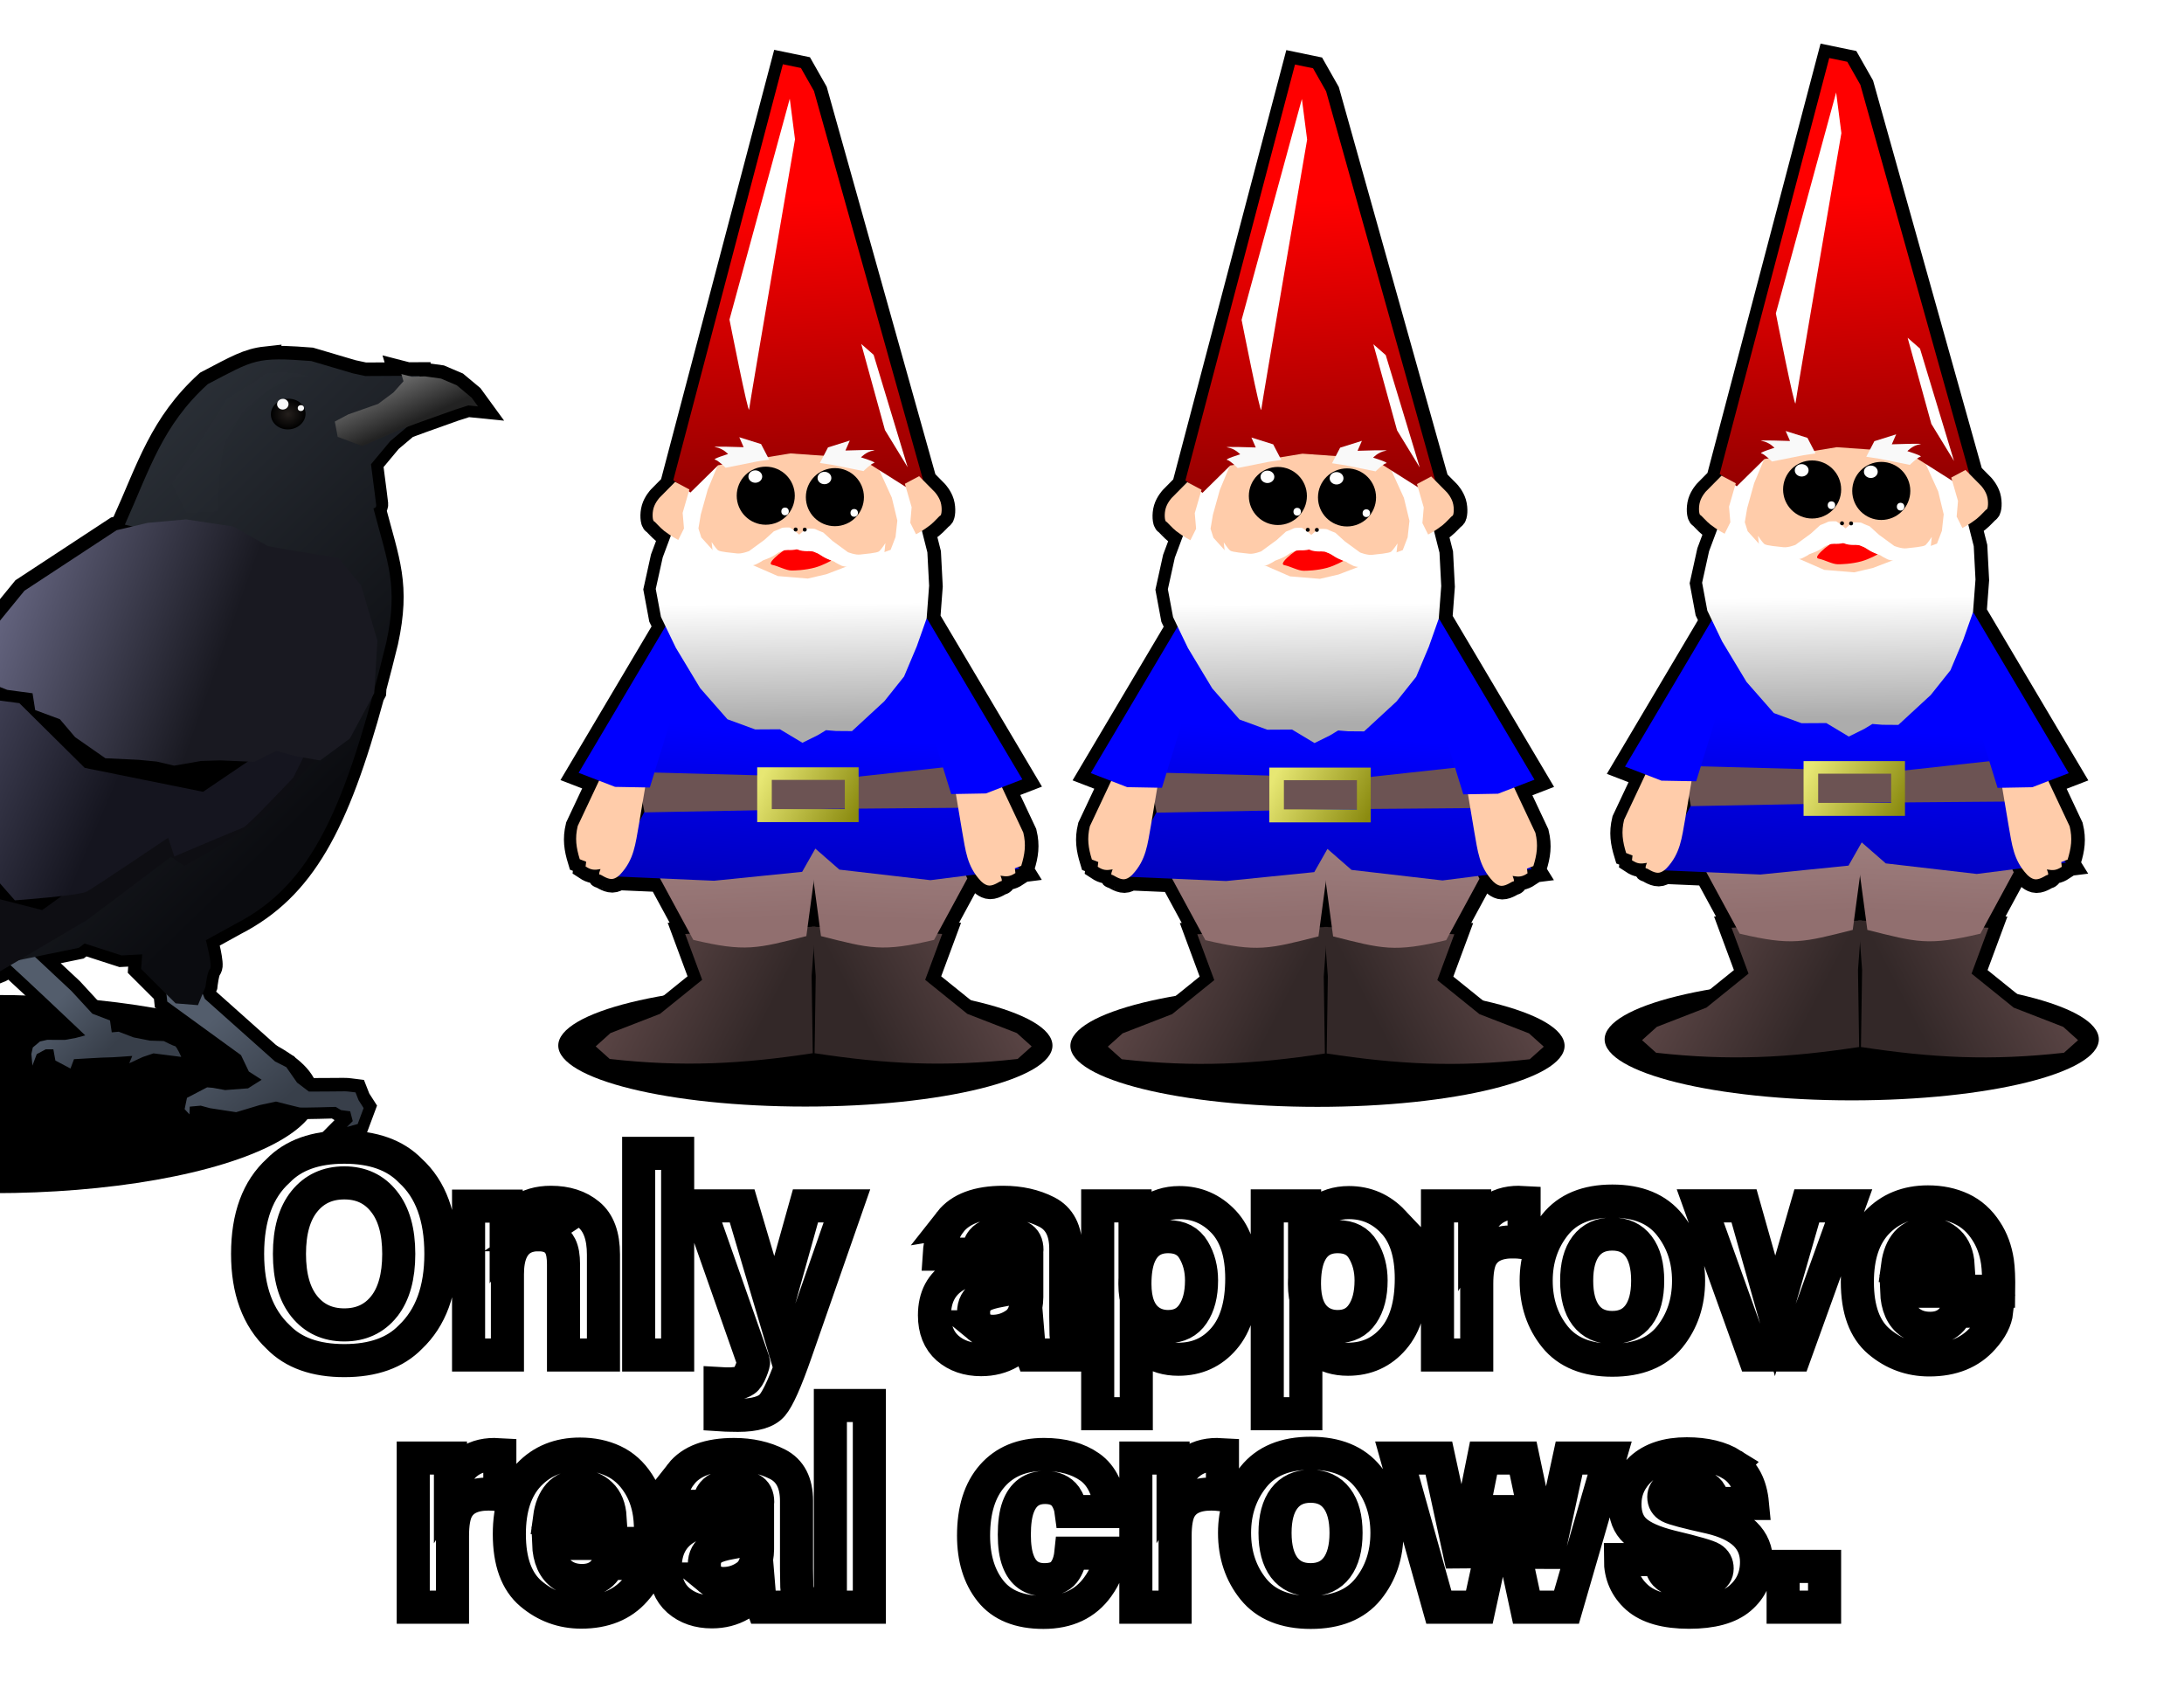 <?xml version="1.0" encoding="UTF-8" standalone="no"?>
<!-- Created with Inkscape (http://www.inkscape.org/) -->

<svg
   width="396mm"
   height="306mm"
   viewBox="0 0 396 306"
   version="1.1"
   id="svg1"
   inkscape:version="1.3.2 (091e20e, 2023-11-25)"
   sodipodi:docname="background1.svg"
   xml:space="preserve"
   xmlns:inkscape="http://www.inkscape.org/namespaces/inkscape"
   xmlns:sodipodi="http://sodipodi.sourceforge.net/DTD/sodipodi-0.dtd"
   xmlns:xlink="http://www.w3.org/1999/xlink"
   xmlns="http://www.w3.org/2000/svg"
   xmlns:svg="http://www.w3.org/2000/svg"><sodipodi:namedview
     id="namedview1"
     pagecolor="#505050"
     bordercolor="#eeeeee"
     borderopacity="1"
     inkscape:showpageshadow="0"
     inkscape:pageopacity="0"
     inkscape:pagecheckerboard="0"
     inkscape:deskcolor="#505050"
     inkscape:document-units="mm"
     inkscape:zoom="0.25418229"
     inkscape:cx="511.44397"
     inkscape:cy="277.36"
     inkscape:window-width="1512"
     inkscape:window-height="806"
     inkscape:window-x="503"
     inkscape:window-y="154"
     inkscape:window-maximized="0"
     inkscape:current-layer="layer1" /><defs
     id="defs1"><linearGradient
       id="linearGradient18"
       inkscape:collect="always"><stop
         style="stop-color:#ff0000;stop-opacity:1;"
         offset="0"
         id="stop18" /><stop
         style="stop-color:#910000;stop-opacity:1;"
         offset="1"
         id="stop19" /></linearGradient><linearGradient
       id="linearGradient26"
       inkscape:collect="always"><stop
         style="stop-color:#8b8b10;stop-opacity:1;"
         offset="0"
         id="stop26" /><stop
         style="stop-color:#e7e773;stop-opacity:1;"
         offset="1"
         id="stop27" /></linearGradient><linearGradient
       id="linearGradient22"
       inkscape:collect="always"><stop
         style="stop-color:#ffffff;stop-opacity:1;"
         offset="0"
         id="stop22" /><stop
         style="stop-color:#acacac;stop-opacity:1;"
         offset="1"
         id="stop23" /></linearGradient><linearGradient
       id="linearGradient24"
       inkscape:collect="always"><stop
         style="stop-color:#0000ff;stop-opacity:1;"
         offset="0"
         id="stop24" /><stop
         style="stop-color:#0000b4;stop-opacity:1;"
         offset="1"
         id="stop25" /></linearGradient><linearGradient
       id="linearGradient14"
       inkscape:collect="always"><stop
         style="stop-color:#916f6f;stop-opacity:1;"
         offset="0"
         id="stop14" /><stop
         style="stop-color:#a38484;stop-opacity:1;"
         offset="1"
         id="stop15" /></linearGradient><linearGradient
       id="linearGradient12"
       inkscape:collect="always"><stop
         style="stop-color:#332828;stop-opacity:1;"
         offset="0"
         id="stop12" /><stop
         style="stop-color:#5c4646;stop-opacity:1;"
         offset="1"
         id="stop13" /></linearGradient><linearGradient
       id="linearGradient24-5"
       inkscape:collect="always"><stop
         style="stop-color:#535d6c;stop-opacity:1;"
         offset="0"
         id="stop24-5" /><stop
         style="stop-color:#383f4a;stop-opacity:1;"
         offset="1"
         id="stop25-5" /></linearGradient><linearGradient
       id="linearGradient18-0"
       inkscape:collect="always"><stop
         style="stop-color:#0b0c10;stop-opacity:1;"
         offset="0"
         id="stop18-7" /><stop
         style="stop-color:#2a2f36;stop-opacity:1;"
         offset="1"
         id="stop19-4" /></linearGradient><linearGradient
       id="linearGradient20"
       inkscape:collect="always"><stop
         style="stop-color:#241f1c;stop-opacity:1;"
         offset="0"
         id="stop20" /><stop
         style="stop-color:#000000;stop-opacity:1;"
         offset="1"
         id="stop21" /></linearGradient><linearGradient
       id="linearGradient15-5"
       inkscape:collect="always"><stop
         style="stop-color:#0e0e13;stop-opacity:1;"
         offset="0"
         id="stop15-8" /><stop
         style="stop-color:#62627a;stop-opacity:1;"
         offset="1"
         id="stop16" /></linearGradient><linearGradient
       id="linearGradient5"
       inkscape:collect="always"><stop
         style="stop-color:#676767;stop-opacity:1;"
         offset="0"
         id="stop5" /><stop
         style="stop-color:#222222;stop-opacity:1;"
         offset="1"
         id="stop6" /></linearGradient><linearGradient
       id="linearGradient13-0"
       inkscape:collect="always"><stop
         style="stop-color:#15151f;stop-opacity:1;"
         offset="0"
         id="stop13-6" /><stop
         style="stop-color:#636381;stop-opacity:1;"
         offset="1"
         id="stop14-2" /></linearGradient><linearGradient
       id="linearGradient11"
       inkscape:collect="always"><stop
         style="stop-color:#191921;stop-opacity:1;"
         offset="0"
         id="stop11" /><stop
         style="stop-color:#6b6b88;stop-opacity:1;"
         offset="1"
         id="stop12-5" /></linearGradient><filter
       inkscape:collect="always"
       style="color-interpolation-filters:sRGB"
       id="filter25-5"
       x="-0.203"
       y="-0.225"
       width="1.407"
       height="1.45"><feGaussianBlur
         inkscape:collect="always"
         stdDeviation="1.245"
         id="feGaussianBlur25-6" /></filter><radialGradient
       inkscape:collect="always"
       xlink:href="#linearGradient20"
       id="radialGradient21-3"
       cx="79.621"
       cy="20.702"
       fx="79.621"
       fy="20.702"
       r="1.731"
       gradientTransform="matrix(1,0,0,0.883,-1.426,2.941)"
       gradientUnits="userSpaceOnUse" /><filter
       inkscape:collect="always"
       style="color-interpolation-filters:sRGB"
       id="filter21-4"
       x="-0.053"
       y="-0.153"
       width="1.105"
       height="1.306"><feGaussianBlur
         inkscape:collect="always"
         stdDeviation="0.789"
         id="feGaussianBlur21-6" /></filter><filter
       inkscape:collect="always"
       style="color-interpolation-filters:sRGB"
       id="filter22-4"
       x="-0.135"
       y="-0.304"
       width="1.271"
       height="1.609"><feGaussianBlur
         inkscape:collect="always"
         stdDeviation="1.884"
         id="feGaussianBlur22-3" /></filter><linearGradient
       inkscape:collect="always"
       xlink:href="#linearGradient24-5"
       id="linearGradient1"
       gradientUnits="userSpaceOnUse"
       gradientTransform="translate(-1.426,0.519)"
       x1="51.508"
       y1="76.915"
       x2="56.103"
       y2="82.291" /><linearGradient
       inkscape:collect="always"
       xlink:href="#linearGradient24-5"
       id="linearGradient2"
       gradientUnits="userSpaceOnUse"
       gradientTransform="translate(-1.426,0.519)"
       x1="66.596"
       y1="80.21"
       x2="72.752"
       y2="89.054" /><linearGradient
       inkscape:collect="always"
       xlink:href="#linearGradient18-0"
       id="linearGradient3"
       gradientUnits="userSpaceOnUse"
       gradientTransform="translate(-1.426,0.519)"
       x1="75.75"
       y1="62.483"
       x2="51.375"
       y2="32.398" /><linearGradient
       inkscape:collect="always"
       xlink:href="#linearGradient15-5"
       id="linearGradient4"
       gradientUnits="userSpaceOnUse"
       gradientTransform="translate(-4.975,-101.305)"
       x1="38.573"
       y1="171.912"
       x2="19.555"
       y2="158.696" /><linearGradient
       inkscape:collect="always"
       xlink:href="#linearGradient5"
       id="linearGradient7"
       gradientUnits="userSpaceOnUse"
       gradientTransform="translate(-4.975,-101.305)"
       x1="95.693"
       y1="119.819"
       x2="97.092"
       y2="123.87" /><linearGradient
       inkscape:collect="always"
       xlink:href="#linearGradient13-0"
       id="linearGradient8"
       gradientUnits="userSpaceOnUse"
       gradientTransform="translate(-4.975,-101.305)"
       x1="61.244"
       y1="160.63"
       x2="37.283"
       y2="147.737" /><linearGradient
       inkscape:collect="always"
       xlink:href="#linearGradient11"
       id="linearGradient9"
       gradientUnits="userSpaceOnUse"
       gradientTransform="translate(-4.975,-101.305)"
       x1="76.071"
       y1="142.364"
       x2="53.722"
       y2="132.05" /><linearGradient
       inkscape:collect="always"
       xlink:href="#linearGradient12"
       id="linearGradient13-86"
       x1="47.013"
       y1="94.551"
       x2="34.406"
       y2="88.072"
       gradientUnits="userSpaceOnUse" /><linearGradient
       inkscape:collect="always"
       xlink:href="#linearGradient14"
       id="linearGradient15-1"
       x1="47.538"
       y1="84.133"
       x2="47.1"
       y2="74.24"
       gradientUnits="userSpaceOnUse" /><linearGradient
       inkscape:collect="always"
       xlink:href="#linearGradient12"
       id="linearGradient16-7"
       gradientUnits="userSpaceOnUse"
       x1="47.013"
       y1="94.551"
       x2="34.406"
       y2="88.072"
       gradientTransform="matrix(-1,0,0,1,104.227,9.7944415e-4)" /><linearGradient
       inkscape:collect="always"
       xlink:href="#linearGradient14"
       id="linearGradient17-7"
       gradientUnits="userSpaceOnUse"
       x1="47.538"
       y1="84.133"
       x2="47.1"
       y2="74.24"
       gradientTransform="matrix(-1,0,0,1,104.227,9.7944415e-4)" /><linearGradient
       inkscape:collect="always"
       xlink:href="#linearGradient24"
       id="linearGradient25-0"
       x1="60.18"
       y1="66.91"
       x2="58.815"
       y2="84.272"
       gradientUnits="userSpaceOnUse" /><linearGradient
       inkscape:collect="always"
       xlink:href="#linearGradient22"
       id="linearGradient23-8"
       x1="50.914"
       y1="53.645"
       x2="51.012"
       y2="65.252"
       gradientUnits="userSpaceOnUse" /><linearGradient
       inkscape:collect="always"
       xlink:href="#linearGradient26"
       id="linearGradient27-5"
       x1="56.181"
       y1="74.323"
       x2="47.501"
       y2="69.739"
       gradientUnits="userSpaceOnUse" /><linearGradient
       inkscape:collect="always"
       xlink:href="#linearGradient18"
       id="linearGradient19-5"
       x1="50.72"
       y1="14.607"
       x2="52.154"
       y2="43.462"
       gradientUnits="userSpaceOnUse" /><filter
       inkscape:collect="always"
       style="color-interpolation-filters:sRGB"
       id="filter13"
       x="-0.614"
       y="-0.129"
       width="2.228"
       height="1.259"><feGaussianBlur
         inkscape:collect="always"
         stdDeviation="1.624"
         id="feGaussianBlur13" /></filter><filter
       inkscape:collect="always"
       style="color-interpolation-filters:sRGB"
       id="filter14"
       x="-0.666"
       y="-0.251"
       width="2.332"
       height="1.502"><feGaussianBlur
         inkscape:collect="always"
         stdDeviation="1.247"
         id="feGaussianBlur14" /></filter><filter
       inkscape:collect="always"
       style="color-interpolation-filters:sRGB"
       id="filter1"
       x="-0.844"
       y="-1.17"
       width="2.688"
       height="3.34"><feGaussianBlur
         inkscape:collect="always"
         stdDeviation="39.097"
         id="feGaussianBlur1" /></filter><filter
       inkscape:collect="always"
       style="color-interpolation-filters:sRGB"
       id="filter2"
       x="-0.264"
       y="-1.069"
       width="1.528"
       height="3.139"><feGaussianBlur
         inkscape:collect="always"
         stdDeviation="9.859"
         id="feGaussianBlur2" /></filter><filter
       inkscape:collect="always"
       style="color-interpolation-filters:sRGB"
       id="filter2-8"
       x="-0.264"
       y="-1.069"
       width="1.528"
       height="3.139"><feGaussianBlur
         inkscape:collect="always"
         stdDeviation="9.859"
         id="feGaussianBlur2-5" /></filter><filter
       inkscape:collect="always"
       style="color-interpolation-filters:sRGB"
       id="filter13-3"
       x="-0.614"
       y="-0.129"
       width="2.228"
       height="1.259"><feGaussianBlur
         inkscape:collect="always"
         stdDeviation="1.624"
         id="feGaussianBlur13-7" /></filter><filter
       inkscape:collect="always"
       style="color-interpolation-filters:sRGB"
       id="filter14-5"
       x="-0.666"
       y="-0.251"
       width="2.332"
       height="1.502"><feGaussianBlur
         inkscape:collect="always"
         stdDeviation="1.247"
         id="feGaussianBlur14-0" /></filter><linearGradient
       inkscape:collect="always"
       xlink:href="#linearGradient12"
       id="linearGradient6"
       gradientUnits="userSpaceOnUse"
       x1="47.013"
       y1="94.551"
       x2="34.406"
       y2="88.072" /><linearGradient
       inkscape:collect="always"
       xlink:href="#linearGradient14"
       id="linearGradient10"
       gradientUnits="userSpaceOnUse"
       x1="47.538"
       y1="84.133"
       x2="47.1"
       y2="74.24" /><linearGradient
       inkscape:collect="always"
       xlink:href="#linearGradient12"
       id="linearGradient13"
       gradientUnits="userSpaceOnUse"
       gradientTransform="matrix(-1,0,0,1,104.227,9.7944415e-4)"
       x1="47.013"
       y1="94.551"
       x2="34.406"
       y2="88.072" /><linearGradient
       inkscape:collect="always"
       xlink:href="#linearGradient14"
       id="linearGradient15"
       gradientUnits="userSpaceOnUse"
       gradientTransform="matrix(-1,0,0,1,104.227,9.7944415e-4)"
       x1="47.538"
       y1="84.133"
       x2="47.1"
       y2="74.24" /><linearGradient
       inkscape:collect="always"
       xlink:href="#linearGradient24"
       id="linearGradient16"
       gradientUnits="userSpaceOnUse"
       x1="60.18"
       y1="66.91"
       x2="58.815"
       y2="84.272" /><linearGradient
       inkscape:collect="always"
       xlink:href="#linearGradient22"
       id="linearGradient17"
       gradientUnits="userSpaceOnUse"
       x1="50.914"
       y1="53.645"
       x2="51.012"
       y2="65.252" /><linearGradient
       inkscape:collect="always"
       xlink:href="#linearGradient26"
       id="linearGradient19"
       gradientUnits="userSpaceOnUse"
       x1="56.181"
       y1="74.323"
       x2="47.501"
       y2="69.739" /><linearGradient
       inkscape:collect="always"
       xlink:href="#linearGradient18"
       id="linearGradient21"
       gradientUnits="userSpaceOnUse"
       x1="50.72"
       y1="14.607"
       x2="52.154"
       y2="43.462" /><filter
       inkscape:collect="always"
       style="color-interpolation-filters:sRGB"
       id="filter2-8-3"
       x="-0.264"
       y="-1.069"
       width="1.528"
       height="3.139"><feGaussianBlur
         inkscape:collect="always"
         stdDeviation="9.859"
         id="feGaussianBlur2-5-9" /></filter><filter
       inkscape:collect="always"
       style="color-interpolation-filters:sRGB"
       id="filter13-3-9"
       x="-0.614"
       y="-0.129"
       width="2.228"
       height="1.259"><feGaussianBlur
         inkscape:collect="always"
         stdDeviation="1.624"
         id="feGaussianBlur13-7-8" /></filter><filter
       inkscape:collect="always"
       style="color-interpolation-filters:sRGB"
       id="filter14-5-6"
       x="-0.666"
       y="-0.251"
       width="2.332"
       height="1.502"><feGaussianBlur
         inkscape:collect="always"
         stdDeviation="1.247"
         id="feGaussianBlur14-0-5" /></filter><linearGradient
       inkscape:collect="always"
       xlink:href="#linearGradient12"
       id="linearGradient23"
       gradientUnits="userSpaceOnUse"
       x1="47.013"
       y1="94.551"
       x2="34.406"
       y2="88.072" /><linearGradient
       inkscape:collect="always"
       xlink:href="#linearGradient14"
       id="linearGradient25"
       gradientUnits="userSpaceOnUse"
       x1="47.538"
       y1="84.133"
       x2="47.1"
       y2="74.24" /><linearGradient
       inkscape:collect="always"
       xlink:href="#linearGradient12"
       id="linearGradient27"
       gradientUnits="userSpaceOnUse"
       gradientTransform="matrix(-1,0,0,1,104.227,9.7944415e-4)"
       x1="47.013"
       y1="94.551"
       x2="34.406"
       y2="88.072" /><linearGradient
       inkscape:collect="always"
       xlink:href="#linearGradient14"
       id="linearGradient28"
       gradientUnits="userSpaceOnUse"
       gradientTransform="matrix(-1,0,0,1,104.227,9.7944415e-4)"
       x1="47.538"
       y1="84.133"
       x2="47.1"
       y2="74.24" /><linearGradient
       inkscape:collect="always"
       xlink:href="#linearGradient24"
       id="linearGradient29"
       gradientUnits="userSpaceOnUse"
       x1="60.18"
       y1="66.91"
       x2="58.815"
       y2="84.272" /><linearGradient
       inkscape:collect="always"
       xlink:href="#linearGradient22"
       id="linearGradient30"
       gradientUnits="userSpaceOnUse"
       x1="50.914"
       y1="53.645"
       x2="51.012"
       y2="65.252" /><linearGradient
       inkscape:collect="always"
       xlink:href="#linearGradient26"
       id="linearGradient31"
       gradientUnits="userSpaceOnUse"
       x1="56.181"
       y1="74.323"
       x2="47.501"
       y2="69.739" /><linearGradient
       inkscape:collect="always"
       xlink:href="#linearGradient18"
       id="linearGradient32"
       gradientUnits="userSpaceOnUse"
       x1="50.72"
       y1="14.607"
       x2="52.154"
       y2="43.462" /></defs><g
     inkscape:label="Layer 1"
     inkscape:groupmode="layer"
     id="layer1"><ellipse
       style="opacity:1;mix-blend-mode:normal;fill:#000000;fill-opacity:1;stroke:none;stroke-width:4.096;paint-order:markers stroke fill;filter:url(#filter2)"
       id="path2"
       cx="335.754"
       cy="188.429"
       rx="44.804"
       ry="11.063" /><ellipse
       style="opacity:1;mix-blend-mode:normal;fill:#000000;fill-opacity:1;stroke:none;stroke-width:4.096;paint-order:markers stroke fill;filter:url(#filter1)"
       id="path1"
       cx="50.497"
       cy="167.158"
       rx="55.591"
       ry="40.103"
       transform="matrix(1.058,0,0,0.448,-54.572,123.464)" /><g
       id="g32-0"
       transform="matrix(1.81,-0.163,0.163,1.81,-92.734,49.405)"><path
         id="path10-6-9"
         style="fill:#000000;fill-opacity:1;stroke:#000000;stroke-width:2.5;stroke-opacity:1;paint-order:markers stroke fill"
         d="m 76.471,15.546 c -1.807,0.034 -3.004,0.615 -6.042,1.869 -4.892,3.707 -6.525,7.933 -9.497,13.22 l 0.728,0.251 -1.597,0.228 -9.7,5.188 -5.414,5.527 -0.309,0.219 -0.255,0.007 -0.025,0.191 -4.035,2.854 -2.707,1.128 0.676,0.338 4.588,-1.902 -18.349,13.181 c 0,0 0.16,0.599 0.835,0.818 l -4.106,2.566 1.467,0.226 -6.091,3.722 1.015,0.113 -7.782,5.865 1.241,0.452 -10.602,5.526 0.564,1.354 2.482,0.225 3.045,1.353 5.076,0.564 1.241,1.805 6.091,0.225 6.655,-1.917 c 0,0 2.255,-2.256 2.932,-2.256 0.677,0 16.017,-4.625 16.017,-4.625 l 1.012,-0.481 c 2.335,2.557 6.804,7.648 6.804,7.648 l -0.965,0.166 -1.098,0.1 -1.763,-0.166 -0.732,0.1 -0.765,0.532 -0.199,0.632 0.242,0.332 0.29,-0.265 0.931,-0.399 0.765,0.067 0.1,1.131 1.439,1.071 0.423,-1.037 c 0,0 3.326,0.1 3.459,0.133 0.133,0.033 2.362,0.067 2.362,0.067 l -0.366,0.699 1.397,-0.499 1.098,-0.266 2.727,0.599 c 0,0 -0.366,-1.098 -0.532,-1.131 -0.166,-0.033 -1.065,-0.598 -1.065,-0.598 l -1.364,-0.166 -1.596,-0.466 -1.43,-0.699 h -0.699 l -0.066,-1.197 -1.697,-0.831 -1.863,-2.428 -3.33,-3.732 4.442,-0.502 0.608,-0.38 3.571,1.52 2.051,0.076 -0.228,1.443 2.288,2.735 0.011,0.736 6.852,5.987 0.632,1.697 1.197,0.931 -1.43,0.732 -2.295,-0.034 -1.198,-0.332 -0.565,-0.1 -2.095,0.865 -0.332,1.098 0.432,0.565 0.1,-0.765 h 1.098 l 0.898,0.333 2.562,0.632 2.428,-0.499 1.63,-0.199 c 0,0 2.063,0.732 2.295,0.798 0.233,0.067 3.592,0.266 3.592,0.266 l 0.499,0.366 0.898,0.199 0.166,0.998 -0.632,0.532 1.098,-0.199 0.732,-1.53 -0.433,-0.831 -0.233,-0.798 c 0,0 -0.898,-0.199 -1.031,-0.199 -0.133,0 -3.593,-0.3 -3.593,-0.3 l -1.098,-0.998 -0.931,-1.63 -1.065,-0.665 -6.419,-6.852 -0.168,-0.53 0.341,-0.653 c 0,0 0.304,-1.519 0.608,-1.747 0.304,-0.228 -0.152,-2.887 -0.152,-2.887 l 3.115,-1.368 c 7.007,-2.851 10.949,-8.789 15.608,-21.346 l 0.214,-0.325 0.068,-0.449 c 0.518,-1.416 1.042,-2.888 1.584,-4.472 1.726,-5.535 0.868,-7.842 -0.076,-13.448 0,0 0.304,5e-5 0.304,-0.304 0,-0.304 -0.076,-2.128 -0.076,-2.128 l -0.076,-1.975 2.127,-2.128 1.793,-1.255 1.527,-0.409 3.426,-0.884 1.326,-0.295 0.958,0.184 -0.552,-0.921 -1.363,-1.363 -1.511,-0.81 -1.584,-0.368 -0.524,-0.03 v -0.079 l -1.132,-0.096 -0.665,-0.237 0.037,0.184 -3.635,-0.307 -1.216,-0.38 -4.027,-1.595 c -2.054,-0.346 -3.359,-0.522 -4.443,-0.502 z"
         sodipodi:nodetypes="scccccccccccccccccccccccccccccscccccccccccccccccccccccccccccccccccccccccccccccccccccccscccccccccscccccccscccccccsccccccccccccccccccccss" /><path
         style="fill:url(#linearGradient1);fill-opacity:1;stroke-width:2.5;paint-order:markers stroke fill"
         d="m 44.287,72.058 c 0.299,0.1 8.183,9.081 8.183,9.081 l -0.965,0.166 -1.098,0.1 -1.763,-0.166 -0.732,0.1 -0.765,0.532 -0.2,0.632 v 1.164 l 0.532,-1.098 0.931,-0.399 0.765,0.067 0.1,1.131 1.43,0.931 0.432,-0.898 c 0,0 3.326,0.1 3.459,0.133 0.133,0.033 2.362,0.067 2.362,0.067 l -0.366,0.699 1.397,-0.499 1.098,-0.266 2.728,0.599 c 0,0 -0.366,-1.098 -0.532,-1.131 -0.166,-0.033 -1.064,-0.599 -1.064,-0.599 l -1.364,-0.166 -1.597,-0.466 -1.43,-0.699 h -0.699 l -0.067,-1.197 -1.696,-0.832 -1.863,-2.428 -4.956,-5.555 z"
         id="path10-7-3" /><path
         style="fill:url(#linearGradient2);fill-opacity:1;stroke-width:2.5;paint-order:markers stroke fill"
         d="m 60.885,76.316 0.033,2.195 6.852,5.987 0.632,1.696 1.197,0.931 -1.43,0.732 -2.295,-0.033 -1.197,-0.333 -0.565,-0.1 -2.096,0.865 -0.333,1.098 0.432,0.565 0.1,-0.765 h 1.098 l 0.898,0.333 2.561,0.632 2.428,-0.499 1.63,-0.2 c 0,0 2.062,0.732 2.295,0.798 0.233,0.067 3.592,0.266 3.592,0.266 l 0.499,0.366 0.898,0.2 0.166,0.998 -0.632,0.532 1.098,-0.2 0.732,-1.53 -0.432,-0.832 -0.233,-0.798 c 0,0 -0.898,-0.2 -1.031,-0.2 -0.133,0 -3.592,-0.299 -3.592,-0.299 l -1.098,-0.998 -0.931,-1.63 -1.064,-0.665 -6.42,-6.852 -1.33,-4.191 z"
         id="path11-1-7" /><path
         style="fill:url(#linearGradient3);fill-opacity:1;stroke-width:2.5;paint-order:markers stroke fill"
         d="m 91.593,18.589 -5.394,-0.456 -1.216,-0.38 -4.027,-1.596 c -5.478,-0.922 -5.624,-0.639 -10.485,1.368 -4.892,3.707 -6.526,7.932 -9.497,13.22 l 4.407,1.52 15.044,8.054 -20.21,20.058 -16.335,12.992 8.737,-0.988 0.608,-0.38 3.571,1.52 2.051,0.076 -0.228,1.444 3.115,3.723 2.203,0.38 0.912,-1.748 c 0,0 0.304,-1.52 0.608,-1.747 0.304,-0.228 -0.152,-2.887 -0.152,-2.887 l 3.115,-1.368 c 7.921,-3.223 11.923,-10.374 17.475,-26.592 1.726,-5.535 0.868,-7.842 -0.076,-13.448 0,0 0.304,0 0.304,-0.304 0,-0.304 -0.076,-2.127 -0.076,-2.127 l -0.076,-1.975 2.127,-2.127 3.799,-2.659 -0.304,-2.659 z"
         id="path6-5-5"
         sodipodi:nodetypes="ccccccccccccccccccsccccscccccc" /><path
         style="opacity:0.065;fill:#ffffff;stroke-width:2.5;paint-order:markers stroke fill;filter:url(#filter25-5)"
         d="m 79.301,17.2 c 0,0 -2.982,-0.453 -3.246,-0.038 -0.264,0.415 -4.076,1.925 -4.114,2.302 -0.038,0.377 -5.925,7.661 -5.925,7.661 l 1.208,3.019 3.17,0.113 0.34,-3.246 0.793,-3.321 2.151,-3.095 c 0,0 1.925,-1.434 2.415,-1.736 0.491,-0.302 2.755,-1.208 2.755,-1.208 l 1.849,0.038 z"
         id="path25-7" /><ellipse
         style="fill:url(#radialGradient21-3);stroke-width:2.5;paint-order:markers stroke fill"
         id="path2-2-2"
         cx="78.195"
         cy="21.221"
         rx="1.731"
         ry="1.529" /><path
         style="fill:url(#linearGradient4);fill-opacity:1;stroke-width:2.5;paint-order:markers stroke fill"
         d="m 27.622,57.392 -6.316,3.948 1.466,0.226 -6.091,3.722 1.015,0.113 -7.783,5.865 1.241,0.451 -10.602,5.527 0.564,1.353 2.481,0.226 3.045,1.353 5.076,0.564 1.241,1.805 6.091,0.226 6.655,-1.917 c 0,0 2.256,-2.256 2.933,-2.256 0.677,0 16.016,-4.624 16.016,-4.624 l 9.023,-4.286 8.91,-5.527 1.241,1.015 3.271,-1.466 4.963,-2.707 2.707,-2.03 1.466,-1.805 6.203,-5.527 -14.324,-5.414 -9.249,1.579 z"
         id="path9-1-9" /><ellipse
         style="fill:#f9f9f9;stroke-width:2.5;paint-order:markers stroke fill"
         id="path3-10-7"
         cx="77.747"
         cy="20.191"
         rx="0.571"
         ry="0.534" /><ellipse
         style="fill:#f9f9f9;stroke-width:2.5;paint-order:markers stroke fill"
         id="path4-1-5"
         cx="79.507"
         cy="20.74"
         rx="0.313"
         ry="0.295" /><path
         style="fill:url(#linearGradient7);fill-opacity:1;stroke-width:2.5;paint-order:markers stroke fill"
         d="m 89.797,18.256 0.147,0.737 -1.105,1.031 -1.621,0.994 -3.057,0.773 -1.4,0.589 0.147,1.547 2.357,1.142 4.088,-1.363 2.063,-0.552 3.425,-0.884 1.326,-0.295 0.958,0.184 -0.552,-0.921 -1.363,-1.363 -1.51,-0.81 -1.584,-0.368 -1.289,-0.074 z"
         id="path5-8-6" /><path
         style="mix-blend-mode:normal;fill:#000000;stroke-width:2.5;paint-order:markers stroke fill;filter:url(#filter21-4)"
         d="m 31.021,55.928 -5.637,2.612 1.925,1.925 5.5,1.375 c 0,0 -5.985,5.862 -5.435,5.999 0.55,0.137 8.178,-4.412 8.178,-4.412 l 13.756,4.874 12.099,-7.15 z"
         id="path21-7-5"
         sodipodi:nodetypes="ccccscccc" /><path
         style="fill:url(#linearGradient8);fill-opacity:1;stroke-width:2.5;paint-order:markers stroke fill"
         d="m 44.202,43.857 -19.626,14.099 c 0,0 0.226,0.902 1.353,0.902 1.128,0 3.497,-1.241 3.497,-1.241 l 0.79,2.82 4.512,1.353 h 4.624 l -1.241,1.917 6.429,0.451 2.143,2.933 c 0,0 6.429,0.113 7.219,-0.226 0.79,-0.338 8.572,-4.624 8.572,-4.624 l 0.451,1.917 c 0,0 6.655,-2.143 7.106,-2.256 0.451,-0.113 5.414,-4.512 5.414,-4.512 l 4.173,-6.767 c 0,0 -3.158,-5.64 -4.173,-5.978 -1.015,-0.338 -15.001,-2.933 -15.001,-2.933 l -16.016,0.451 z"
         id="path8-60-3" /><path
         style="mix-blend-mode:normal;fill:#000000;stroke-width:2.5;paint-order:markers stroke fill;filter:url(#filter22-4)"
         d="m 47.52,43.141 -4.125,3.162 5.5,1.237 5.912,7.012 11.549,3.437 10.449,-5.775 -18.011,-5.225 z"
         id="path22-0-0" /><path
         style="fill:url(#linearGradient9);fill-opacity:1;stroke-width:2.5;paint-order:markers stroke fill"
         d="m 81.874,35.961 -4.85,-1.241 -2.03,-0.564 -3.271,-2.256 -4.624,-1.128 h -3.835 l -3.158,0.451 -9.7,5.188 -5.414,5.527 -4.624,3.271 -2.707,1.128 0.677,0.338 4.624,-1.917 -0.338,1.015 3.835,-0.338 1.353,0.677 2.481,0.564 0.113,1.692 2.369,1.128 1.353,1.917 2.82,2.369 3.271,0.451 1.805,0.338 1.692,0.564 2.707,-0.226 1.917,0.113 3.384,0.451 1.128,-0.451 1.128,-0.451 1.805,0.677 2.481,0.677 3.158,-1.917 2.82,-4.286 0.79,-5.188 -1.128,-5.64 z"
         id="path7-9-4" /></g><g
       id="g29"
       transform="matrix(1.872,0,0,1.872,239.705,7.864)"><path
         id="path8-2-4"
         style="fill:#000000;stroke:#000000;stroke-width:2.5;stroke-dasharray:none;stroke-opacity:1;paint-order:markers stroke fill"
         d="m 49.196,1.487 -10.613,40.282 0.35,0.253 -0.168,-0.09 -1.508,1.525 c 0,0 -0.415,0.447 -0.577,0.994 -0.173,0.582 -0.09,1.266 0.035,1.298 0.089,0.022 0.585,0.62 0.982,0.929 0.225,0.175 0.449,0.328 0.65,0.457 l -0.788,2.111 -0.675,3.056 0.504,2.704 0.442,0.917 -8.413,14.186 1.976,0.762 -2.065,4.385 c -0.288,1.193 -0.145,2.097 0.197,3.222 l 0.619,0.241 -0.054,0.459 c 0.541,0.358 0.851,0.359 1.45,0.254 0,0 -0.257,0.563 -0.057,0.535 0.106,-0.015 0.637,0.43 1.128,0.425 0.22,-0.003 0.431,-0.118 0.588,-0.233 l 4.103,0.177 -0.004,0.008 2.899,5.346 -0.463,0.026 1.647,4.441 -4.083,3.295 -4.799,1.862 -1.433,1.289 1.361,1.218 c 7.13,0.795 12.756,0.492 19.666,-0.557 l -0.112,-7.466 0.198,-2.662 0.199,2.663 -0.112,7.465 c 6.91,1.049 12.536,1.352 19.666,0.558 l 1.361,-1.218 -1.432,-1.289 -4.799,-1.862 -4.083,-3.295 1.647,-4.441 -0.464,-0.026 2.899,-5.346 -0.13,-0.276 0.923,-0.117 c 0.145,0.208 0.308,0.413 0.499,0.616 0,0 0.408,0.455 0.845,0.46 0.491,0.005 1.022,-0.439 1.128,-0.425 0.2,0.028 -0.057,-0.535 -0.057,-0.535 0.599,0.105 0.909,0.104 1.45,-0.254 l -0.04,-0.346 0.437,-0.055 -0.117,-0.188 0.286,-0.112 c 0.343,-1.124 0.485,-2.029 0.197,-3.222 l -2.064,-4.385 1.976,-0.762 -9.204,-15.52 -0.087,-0.019 0.02,-0.056 0.239,-3.165 -0.169,-3.229 -0.527,-2.081 c 0.235,-0.146 0.515,-0.332 0.796,-0.55 0.397,-0.309 0.894,-0.906 0.982,-0.928 0.124,-0.031 0.207,-0.716 0.035,-1.298 -0.162,-0.547 -0.577,-0.994 -0.577,-0.994 l -1.161,-1.174 0.024,-0.023 L 52.211,4.08 50.945,1.849 Z m -13.521,71.109 0.144,1.229 -0.514,0.976 z m 16.505,8.056 0.59,4.39 -0.432,-0.024 0.002,-0.019 -0.169,0.009 -0.15,-0.008 10e-4,0.017 -0.431,0.024 z" /><path
         style="fill:#ffccaa;stroke-width:3.185;paint-order:markers stroke fill"
         d="m 42.334,39.189 -1.93,4.773 0.362,4.606 5.005,4.773 9.347,0.335 5.548,-3.852 -0.06,-9.63 -14.171,-8.793 z"
         id="path8-1" /><path
         style="fill:#ffccaa;stroke-width:2.702;paint-order:markers stroke fill"
         d="m 47.32,49.24 c 0.241,0 8.141,-0.121 8.141,-0.121 l -2.291,2.171 -3.859,0.543 c 0,0 -3.859,-2.472 -3.437,-2.412 0.422,0.06 1.447,-0.181 1.447,-0.181 z"
         id="path12-6" /><path
         style="fill:url(#linearGradient13-86);fill-opacity:1;stroke-width:2.702;paint-order:markers stroke fill"
         d="m 39.666,85.649 1.647,4.441 -4.083,3.295 -4.799,1.862 -1.433,1.289 1.361,1.218 c 7.13,0.795 12.756,0.492 19.666,-0.557 l -0.111,-7.465 0.358,-4.799 z"
         id="path1-12"
         sodipodi:nodetypes="cccccccccc" /><path
         style="fill:url(#linearGradient15-1);fill-opacity:1;stroke-width:2.702;paint-order:markers stroke fill"
         d="m 39.666,75.12 -2.435,5.157 3.223,5.945 c 5.056,1.199 6.17,0.838 10.951,-0.366 L 52.981,74.125 Z"
         id="path2-0"
         sodipodi:nodetypes="cccccc" /><path
         style="fill:url(#linearGradient16-7);fill-opacity:1;stroke-width:2.702;paint-order:markers stroke fill"
         d="m 64.561,85.65 -1.647,4.441 4.083,3.295 4.799,1.862 1.433,1.289 -1.361,1.218 C 64.737,98.55 59.111,98.248 52.201,97.198 l 0.111,-7.465 -0.358,-4.799 z"
         id="path1-1-44"
         sodipodi:nodetypes="cccccccccc" /><path
         style="fill:url(#linearGradient17-7);fill-opacity:1;stroke-width:2.702;paint-order:markers stroke fill"
         d="m 64.561,75.121 2.435,5.157 -3.223,5.945 c -5.056,1.199 -6.17,0.838 -10.951,-0.366 L 51.246,74.126 Z"
         id="path2-8-5"
         sodipodi:nodetypes="cccccc" /><path
         style="fill:url(#linearGradient25-0);fill-opacity:1;stroke-width:2.774;paint-order:markers stroke fill"
         d="m 38.771,58.645 -3.32,12.535 0.302,2.579 -3.32,6.303 10.029,0.432 8.535,-0.862 1.278,-2.25 2.332,2.035 8.812,1.021 8.633,-1.092 -3.547,-5.659 0.151,-2.865 -6.641,-12.32 z"
         id="path3-9"
         sodipodi:nodetypes="cccccccccccccc" /><path
         style="fill:#6c5353;stroke-width:3.164;paint-order:markers stroke fill"
         d="m 35.518,69.986 11.743,0.312 8.165,0.226 12.549,-1.371 0.664,1.194 -0.056,3.064 -14.886,0.122 -17.967,0.34 -0.379,-1.924 z"
         id="path22-75"
         sodipodi:nodetypes="cccccccccc" /><path
         style="fill:#ffccaa;stroke-width:2.702;paint-order:markers stroke fill"
         d="m 32.063,69.236 -2.803,5.953 c -0.288,1.193 -0.146,2.098 0.197,3.222 l 0.619,0.241 -0.054,0.46 c 0.541,0.358 0.851,0.359 1.45,0.254 0,0 -0.257,0.563 -0.057,0.535 0.106,-0.015 0.638,0.43 1.128,0.425 0.437,-0.005 0.845,-0.46 0.845,-0.46 1.331,-1.418 1.46,-2.939 1.792,-4.781 l 0.95,-5.659 z"
         id="path5-3"
         sodipodi:nodetypes="ccccccsscccc" /><path
         style="fill:#0000ff;stroke-width:2.702;paint-order:markers stroke fill"
         d="m 38.553,54.522 -9.204,15.52 3.529,1.361 3.365,0.061 5.443,-17.627 z"
         id="path4-9"
         sodipodi:nodetypes="cccccc" /><path
         style="fill:#ffccaa;stroke-width:2.702;paint-order:markers stroke fill"
         d="m 69.613,69.872 2.803,5.953 c 0.288,1.193 0.146,2.098 -0.197,3.222 l -0.619,0.241 0.054,0.46 c -0.541,0.358 -0.851,0.359 -1.45,0.254 0,0 0.257,0.563 0.057,0.535 -0.106,-0.015 -0.638,0.43 -1.128,0.425 -0.437,-0.005 -0.845,-0.46 -0.845,-0.46 -1.331,-1.418 -1.46,-2.939 -1.792,-4.781 l -0.95,-5.659 z"
         id="path5-9-0"
         sodipodi:nodetypes="ccccccsscccc" /><path
         style="fill:#0000ff;stroke-width:2.702;paint-order:markers stroke fill"
         d="m 63.123,55.158 9.204,15.52 -3.529,1.361 -3.365,0.061 -5.443,-17.627 z"
         id="path4-7-5"
         sodipodi:nodetypes="cccccc" /><path
         style="fill:url(#linearGradient23-8);fill-opacity:1;stroke-width:2.702;paint-order:markers stroke fill"
         d="m 41.773,40.978 -1.677,1.226 -2.604,6.975 -0.675,3.055 0.504,2.704 1.437,2.985 2.359,3.917 2.646,3.017 2.683,0.982 2.4,-0.014 2.179,1.307 1.492,-0.74 0.794,-0.48 0.959,0.079 1.554,0.012 3.136,-2.894 1.907,-2.392 1.228,-2.914 0.961,-2.719 0.239,-3.164 -0.169,-3.229 -1.815,-7.169 -3.791,-2.884 2.162,4.753 0.535,2.22 -0.176,1.599 -0.474,1.237 -1.031,0.37 -5.186,1.99 -1.809,0.422 -2.894,-0.241 -2.352,-1.025 -3.377,-0.844 -1.688,-1.869 -0.279,-0.876 0.227,-1.347 0.675,-2.425 1.427,-3.433 z"
         id="path10-5"
         sodipodi:nodetypes="ccccccccccccccccccccccccccccccccccccccc" /><path
         id="rect3-6"
         style="fill:url(#linearGradient27-5);fill-opacity:1;stroke-width:2.702;paint-order:markers stroke fill"
         d="m 46.643,69.51 v 5.305 h 9.823 v -5.305 z m 1.414,1.218 h 7.072 v 2.829 h -7.072 z" /><path
         style="fill:url(#linearGradient19-5);fill-opacity:1;stroke-width:2.702;paint-order:markers stroke fill"
         d="m 49.129,1.421 -10.613,40.281 1.657,1.195 2.685,-2.642 6.995,-1.146 6.814,0.482 4.913,3.109 1.117,-1.059 L 52.144,4.013 50.878,1.782 Z"
         id="path6-32"
         sodipodi:nodetypes="ccccccccccc" /><path
         style="fill:#f9f9f9;stroke-width:2.702;paint-order:markers stroke fill"
         d="m 47.803,39.712 -0.784,-1.508 -2.111,-0.663 0.422,0.965 c 0,0 -3.437,-0.121 -2.714,0 0.724,0.121 1.206,0.663 1.206,0.663 0,0 -1.568,0.482 -1.266,0.543 0.302,0.06 1.025,0.784 1.025,0.784 l 3.015,-0.603 z"
         id="path7-6" /><path
         style="fill:#f9f9f9;stroke-width:2.702;paint-order:markers stroke fill"
         d="m 52.717,40.034 0.784,-1.508 2.111,-0.663 -0.422,0.965 c 0,0 3.437,-0.121 2.714,0 -0.724,0.121 -1.206,0.663 -1.206,0.663 0,0 1.568,0.482 1.266,0.543 -0.302,0.06 -1.025,0.784 -1.025,0.784 l -3.015,-0.603 z"
         id="path7-2-8" /><path
         style="fill:#ff0000;stroke-width:2.702;paint-order:markers stroke fill"
         d="m 51.843,48.456 c 0,0 -2.472,-0.241 -2.593,0 -0.037,0.073 -0.335,0.255 -0.545,0.434 -0.481,0.409 -1.021,0.93 -0.601,1.014 0.603,0.121 1.327,0.543 1.869,0.543 0.301,0 1.3,-0.021 2.268,-0.285 0.779,-0.213 1.591,-0.68 1.591,-0.68 z"
         id="path11-9"
         sodipodi:nodetypes="cssssscc" /><path
         style="fill:#ffccaa;stroke-width:2.702;paint-order:markers stroke fill"
         d="m 40.078,42.601 -1.38,-0.736 -1.509,1.526 c 0,0 -0.415,0.447 -0.577,0.994 -0.173,0.582 -0.09,1.266 0.034,1.297 0.089,0.022 0.585,0.62 0.983,0.928 0.681,0.529 1.369,0.881 1.369,0.881 l 0.554,-1.112 -0.13,-1.511 z"
         id="path9-1"
         sodipodi:nodetypes="cccssscccc" /><path
         style="fill:#ffccaa;stroke-width:2.702;paint-order:markers stroke fill"
         d="m 60.946,42.049 1.38,-0.736 1.509,1.526 c 0,0 0.415,0.447 0.577,0.994 0.173,0.582 0.09,1.266 -0.034,1.297 -0.089,0.022 -0.585,0.62 -0.983,0.928 -0.681,0.529 -1.369,0.881 -1.369,0.881 L 61.471,45.827 61.601,44.316 Z"
         id="path9-5-4"
         sodipodi:nodetypes="cccssscccc" /><path
         style="fill:#ffffff;stroke-width:2.5;paint-order:markers stroke fill"
         d="m 49.798,46.286 c 0,0 -0.661,-0.029 -0.803,0.056 -0.143,0.086 -0.741,0.314 -0.741,0.314 l -0.913,0.827 -1.483,1.084 c 0,0 -0.713,0.285 -1.169,0.228 -0.456,-0.057 -1.654,-0.143 -1.854,-0.314 -0.2,-0.171 -0.607,-0.792 -0.607,-0.792 l 0.122,1.134 c 0,0 0,0.57 0.485,0.77 0.485,0.2 1.226,0.428 1.511,0.428 0.285,0 0.941,0.057 1.569,-0.029 0.627,-0.086 0.542,-0.114 0.998,-0.342 0.456,-0.228 -0.114,-0.029 0.713,-0.342 0.827,-0.314 0.913,-0.57 1.283,-0.684 0.371,-0.114 0.171,-0.131 0.713,-0.159 0.446,0.027 1.47,-0.035 1.426,-0.611 -0.114,-0.399 -0.318,-0.859 -0.318,-0.859 L 50.254,46.585 Z"
         id="path17-8"
         sodipodi:nodetypes="cscccssccssssssssccc" /><path
         style="fill:#ffffff;stroke-width:2.5;paint-order:markers stroke fill"
         d="m 51.492,46.394 c 0,0 0.661,-0.029 0.803,0.056 0.143,0.086 0.741,0.314 0.741,0.314 l 0.913,0.827 1.483,1.084 c 0,0 0.713,0.285 1.169,0.228 0.456,-0.057 1.654,-0.143 1.854,-0.314 0.2,-0.171 0.607,-0.792 0.607,-0.792 l -0.122,1.134 c 0,0 0,0.57 -0.485,0.77 -0.485,0.2 -1.226,0.428 -1.511,0.428 -0.285,0 -0.941,0.057 -1.569,-0.029 -0.627,-0.086 -0.542,-0.114 -0.998,-0.342 -0.456,-0.228 0.114,-0.029 -0.713,-0.342 -0.827,-0.314 -0.913,-0.57 -1.283,-0.684 -0.371,-0.114 -0.171,-0.131 -0.713,-0.159 -0.446,0.027 -1.47,-0.035 -1.426,-0.611 0.114,-0.399 0.318,-0.859 0.318,-0.859 l 0.476,-0.41 z"
         id="path17-5-87"
         sodipodi:nodetypes="cscccssccssssssssccc" /><g
         id="g27-1"
         transform="matrix(1.289,0,0,1.289,-13.227,-13.02)"><circle
           style="fill:#000000;stroke-width:2.5;paint-order:markers stroke fill"
           id="path19-9"
           cx="47.09"
           cy="43.618"
           r="2.182" /><ellipse
           style="fill:#ffffff;stroke-width:2.5;paint-order:markers stroke fill"
           id="path20-3"
           cx="46.305"
           cy="42.179"
           rx="0.519"
           ry="0.466" /><ellipse
           style="fill:#ffffff;stroke-width:2.5;paint-order:markers stroke fill"
           id="path21-11"
           cx="48.541"
           cy="44.801"
           rx="0.28"
           ry="0.293" /></g><g
         id="g27-7-4"
         transform="matrix(1.289,0,0,1.289,-6.53,-12.88)"><circle
           style="fill:#000000;stroke-width:2.5;paint-order:markers stroke fill"
           id="path19-5-9"
           cx="47.09"
           cy="43.618"
           r="2.182" /><ellipse
           style="fill:#ffffff;stroke-width:2.5;paint-order:markers stroke fill"
           id="path20-0-5"
           cx="46.305"
           cy="42.179"
           rx="0.519"
           ry="0.466" /><ellipse
           style="fill:#ffffff;stroke-width:2.5;paint-order:markers stroke fill"
           id="path21-2-9"
           cx="48.541"
           cy="44.801"
           rx="0.28"
           ry="0.293" /></g><circle
         style="fill:#000000;stroke-width:2.5;paint-order:markers stroke fill"
         id="path27-0"
         cx="50.368"
         cy="46.479"
         r="0.192" /><circle
         style="fill:#000000;stroke-width:2.5;paint-order:markers stroke fill"
         id="path27-5-9"
         cx="51.248"
         cy="46.489"
         r="0.192" /><path
         style="mix-blend-mode:normal;fill:#ffffff;stroke-width:2.5;paint-order:markers stroke fill;filter:url(#filter13)"
         d="M 49.798,4.754 43.958,26.147 c 0,0 1.841,9.331 1.904,8.697 0.063,-0.635 4.444,-26.154 4.444,-26.154 z"
         id="path13"
         sodipodi:nodetypes="ccscc" /><path
         style="fill:#ffffff;stroke-width:2.5;paint-order:markers stroke fill;filter:url(#filter14)"
         d="m 56.721,28.51 2.297,8.338 2.197,3.595 L 57.919,29.559 Z"
         id="path14" /></g><ellipse
       style="mix-blend-mode:normal;fill:#000000;fill-opacity:1;stroke:none;stroke-width:4.096;paint-order:markers stroke fill;filter:url(#filter2-8)"
       id="path2-1"
       cx="238.885"
       cy="189.607"
       rx="44.804"
       ry="11.063" /><g
       id="g29-8"
       transform="matrix(1.872,0,0,1.872,142.835,9.042)"><path
         id="path8-2-4-7"
         style="fill:#000000;stroke:#000000;stroke-width:2.5;stroke-dasharray:none;stroke-opacity:1;paint-order:markers stroke fill"
         d="m 49.196,1.487 -10.613,40.282 0.35,0.253 -0.168,-0.09 -1.508,1.525 c 0,0 -0.415,0.447 -0.577,0.994 -0.173,0.582 -0.09,1.266 0.035,1.298 0.089,0.022 0.585,0.62 0.982,0.929 0.225,0.175 0.449,0.328 0.65,0.457 l -0.788,2.111 -0.675,3.056 0.504,2.704 0.442,0.917 -8.413,14.186 1.976,0.762 -2.065,4.385 c -0.288,1.193 -0.145,2.097 0.197,3.222 l 0.619,0.241 -0.054,0.459 c 0.541,0.358 0.851,0.359 1.45,0.254 0,0 -0.257,0.563 -0.057,0.535 0.106,-0.015 0.637,0.43 1.128,0.425 0.22,-0.003 0.431,-0.118 0.588,-0.233 l 4.103,0.177 -0.004,0.008 2.899,5.346 -0.463,0.026 1.647,4.441 -4.083,3.295 -4.799,1.862 -1.433,1.289 1.361,1.218 c 7.13,0.795 12.756,0.492 19.666,-0.557 l -0.112,-7.466 0.198,-2.662 0.199,2.663 -0.112,7.465 c 6.91,1.049 12.536,1.352 19.666,0.558 l 1.361,-1.218 -1.432,-1.289 -4.799,-1.862 -4.083,-3.295 1.647,-4.441 -0.464,-0.026 2.899,-5.346 -0.13,-0.276 0.923,-0.117 c 0.145,0.208 0.308,0.413 0.499,0.616 0,0 0.408,0.455 0.845,0.46 0.491,0.005 1.022,-0.439 1.128,-0.425 0.2,0.028 -0.057,-0.535 -0.057,-0.535 0.599,0.105 0.909,0.104 1.45,-0.254 l -0.04,-0.346 0.437,-0.055 -0.117,-0.188 0.286,-0.112 c 0.343,-1.124 0.485,-2.029 0.197,-3.222 l -2.064,-4.385 1.976,-0.762 -9.204,-15.52 -0.087,-0.019 0.02,-0.056 0.239,-3.165 -0.169,-3.229 -0.527,-2.081 c 0.235,-0.146 0.515,-0.332 0.796,-0.55 0.397,-0.309 0.894,-0.906 0.982,-0.928 0.124,-0.031 0.207,-0.716 0.035,-1.298 -0.162,-0.547 -0.577,-0.994 -0.577,-0.994 l -1.161,-1.174 0.024,-0.023 L 52.211,4.08 50.945,1.849 Z m -13.521,71.109 0.144,1.229 -0.514,0.976 z m 16.505,8.056 0.59,4.39 -0.432,-0.024 0.002,-0.019 -0.169,0.009 -0.15,-0.008 10e-4,0.017 -0.431,0.024 z" /><path
         style="fill:#ffccaa;stroke-width:3.185;paint-order:markers stroke fill"
         d="m 42.334,39.189 -1.93,4.773 0.362,4.606 5.005,4.773 9.347,0.335 5.548,-3.852 -0.06,-9.63 -14.171,-8.793 z"
         id="path8-1-1" /><path
         style="fill:#ffccaa;stroke-width:2.702;paint-order:markers stroke fill"
         d="m 47.32,49.24 c 0.241,0 8.141,-0.121 8.141,-0.121 l -2.291,2.171 -3.859,0.543 c 0,0 -3.859,-2.472 -3.437,-2.412 0.422,0.06 1.447,-0.181 1.447,-0.181 z"
         id="path12-6-5" /><path
         style="fill:url(#linearGradient6);fill-opacity:1;stroke-width:2.702;paint-order:markers stroke fill"
         d="m 39.666,85.649 1.647,4.441 -4.083,3.295 -4.799,1.862 -1.433,1.289 1.361,1.218 c 7.13,0.795 12.756,0.492 19.666,-0.557 l -0.111,-7.465 0.358,-4.799 z"
         id="path1-12-5"
         sodipodi:nodetypes="cccccccccc" /><path
         style="fill:url(#linearGradient10);fill-opacity:1;stroke-width:2.702;paint-order:markers stroke fill"
         d="m 39.666,75.12 -2.435,5.157 3.223,5.945 c 5.056,1.199 6.17,0.838 10.951,-0.366 L 52.981,74.125 Z"
         id="path2-0-8"
         sodipodi:nodetypes="cccccc" /><path
         style="fill:url(#linearGradient13);fill-opacity:1;stroke-width:2.702;paint-order:markers stroke fill"
         d="m 64.561,85.65 -1.647,4.441 4.083,3.295 4.799,1.862 1.433,1.289 -1.361,1.218 C 64.737,98.55 59.111,98.248 52.201,97.198 l 0.111,-7.465 -0.358,-4.799 z"
         id="path1-1-44-5"
         sodipodi:nodetypes="cccccccccc" /><path
         style="fill:url(#linearGradient15);fill-opacity:1;stroke-width:2.702;paint-order:markers stroke fill"
         d="m 64.561,75.121 2.435,5.157 -3.223,5.945 c -5.056,1.199 -6.17,0.838 -10.951,-0.366 L 51.246,74.126 Z"
         id="path2-8-5-6"
         sodipodi:nodetypes="cccccc" /><path
         style="fill:url(#linearGradient16);fill-opacity:1;stroke-width:2.774;paint-order:markers stroke fill"
         d="m 38.771,58.645 -3.32,12.535 0.302,2.579 -3.32,6.303 10.029,0.432 8.535,-0.862 1.278,-2.25 2.332,2.035 8.812,1.021 8.633,-1.092 -3.547,-5.659 0.151,-2.865 -6.641,-12.32 z"
         id="path3-9-7"
         sodipodi:nodetypes="cccccccccccccc" /><path
         style="fill:#6c5353;stroke-width:3.164;paint-order:markers stroke fill"
         d="m 35.518,69.986 11.743,0.312 8.165,0.226 12.549,-1.371 0.664,1.194 -0.056,3.064 -14.886,0.122 -17.967,0.34 -0.379,-1.924 z"
         id="path22-75-9"
         sodipodi:nodetypes="cccccccccc" /><path
         style="fill:#ffccaa;stroke-width:2.702;paint-order:markers stroke fill"
         d="m 32.063,69.236 -2.803,5.953 c -0.288,1.193 -0.146,2.098 0.197,3.222 l 0.619,0.241 -0.054,0.46 c 0.541,0.358 0.851,0.359 1.45,0.254 0,0 -0.257,0.563 -0.057,0.535 0.106,-0.015 0.638,0.43 1.128,0.425 0.437,-0.005 0.845,-0.46 0.845,-0.46 1.331,-1.418 1.46,-2.939 1.792,-4.781 l 0.95,-5.659 z"
         id="path5-3-4"
         sodipodi:nodetypes="ccccccsscccc" /><path
         style="fill:#0000ff;stroke-width:2.702;paint-order:markers stroke fill"
         d="m 38.553,54.522 -9.204,15.52 3.529,1.361 3.365,0.061 5.443,-17.627 z"
         id="path4-9-1"
         sodipodi:nodetypes="cccccc" /><path
         style="fill:#ffccaa;stroke-width:2.702;paint-order:markers stroke fill"
         d="m 69.613,69.872 2.803,5.953 c 0.288,1.193 0.146,2.098 -0.197,3.222 l -0.619,0.241 0.054,0.46 c -0.541,0.358 -0.851,0.359 -1.45,0.254 0,0 0.257,0.563 0.057,0.535 -0.106,-0.015 -0.638,0.43 -1.128,0.425 -0.437,-0.005 -0.845,-0.46 -0.845,-0.46 -1.331,-1.418 -1.46,-2.939 -1.792,-4.781 l -0.95,-5.659 z"
         id="path5-9-0-6"
         sodipodi:nodetypes="ccccccsscccc" /><path
         style="fill:#0000ff;stroke-width:2.702;paint-order:markers stroke fill"
         d="m 63.123,55.158 9.204,15.52 -3.529,1.361 -3.365,0.061 -5.443,-17.627 z"
         id="path4-7-5-1"
         sodipodi:nodetypes="cccccc" /><path
         style="fill:url(#linearGradient17);fill-opacity:1;stroke-width:2.702;paint-order:markers stroke fill"
         d="m 41.773,40.978 -1.677,1.226 -2.604,6.975 -0.675,3.055 0.504,2.704 1.437,2.985 2.359,3.917 2.646,3.017 2.683,0.982 2.4,-0.014 2.179,1.307 1.492,-0.74 0.794,-0.48 0.959,0.079 1.554,0.012 3.136,-2.894 1.907,-2.392 1.228,-2.914 0.961,-2.719 0.239,-3.164 -0.169,-3.229 -1.815,-7.169 -3.791,-2.884 2.162,4.753 0.535,2.22 -0.176,1.599 -0.474,1.237 -1.031,0.37 -5.186,1.99 -1.809,0.422 -2.894,-0.241 -2.352,-1.025 -3.377,-0.844 -1.688,-1.869 -0.279,-0.876 0.227,-1.347 0.675,-2.425 1.427,-3.433 z"
         id="path10-5-2"
         sodipodi:nodetypes="ccccccccccccccccccccccccccccccccccccccc" /><path
         id="rect3-6-0"
         style="fill:url(#linearGradient19);fill-opacity:1;stroke-width:2.702;paint-order:markers stroke fill"
         d="m 46.643,69.51 v 5.305 h 9.823 v -5.305 z m 1.414,1.218 h 7.072 v 2.829 h -7.072 z" /><path
         style="fill:url(#linearGradient21);fill-opacity:1;stroke-width:2.702;paint-order:markers stroke fill"
         d="m 49.129,1.421 -10.613,40.281 1.657,1.195 2.685,-2.642 6.995,-1.146 6.814,0.482 4.913,3.109 1.117,-1.059 L 52.144,4.013 50.878,1.782 Z"
         id="path6-32-4"
         sodipodi:nodetypes="ccccccccccc" /><path
         style="fill:#f9f9f9;stroke-width:2.702;paint-order:markers stroke fill"
         d="m 47.803,39.712 -0.784,-1.508 -2.111,-0.663 0.422,0.965 c 0,0 -3.437,-0.121 -2.714,0 0.724,0.121 1.206,0.663 1.206,0.663 0,0 -1.568,0.482 -1.266,0.543 0.302,0.06 1.025,0.784 1.025,0.784 l 3.015,-0.603 z"
         id="path7-6-4" /><path
         style="fill:#f9f9f9;stroke-width:2.702;paint-order:markers stroke fill"
         d="m 52.717,40.034 0.784,-1.508 2.111,-0.663 -0.422,0.965 c 0,0 3.437,-0.121 2.714,0 -0.724,0.121 -1.206,0.663 -1.206,0.663 0,0 1.568,0.482 1.266,0.543 -0.302,0.06 -1.025,0.784 -1.025,0.784 l -3.015,-0.603 z"
         id="path7-2-8-5" /><path
         style="fill:#ff0000;stroke-width:2.702;paint-order:markers stroke fill"
         d="m 51.843,48.456 c 0,0 -2.472,-0.241 -2.593,0 -0.037,0.073 -0.335,0.255 -0.545,0.434 -0.481,0.409 -1.021,0.93 -0.601,1.014 0.603,0.121 1.327,0.543 1.869,0.543 0.301,0 1.3,-0.021 2.268,-0.285 0.779,-0.213 1.591,-0.68 1.591,-0.68 z"
         id="path11-9-9"
         sodipodi:nodetypes="cssssscc" /><path
         style="fill:#ffccaa;stroke-width:2.702;paint-order:markers stroke fill"
         d="m 40.078,42.601 -1.38,-0.736 -1.509,1.526 c 0,0 -0.415,0.447 -0.577,0.994 -0.173,0.582 -0.09,1.266 0.034,1.297 0.089,0.022 0.585,0.62 0.983,0.928 0.681,0.529 1.369,0.881 1.369,0.881 l 0.554,-1.112 -0.13,-1.511 z"
         id="path9-1-7"
         sodipodi:nodetypes="cccssscccc" /><path
         style="fill:#ffccaa;stroke-width:2.702;paint-order:markers stroke fill"
         d="m 60.946,42.049 1.38,-0.736 1.509,1.526 c 0,0 0.415,0.447 0.577,0.994 0.173,0.582 0.09,1.266 -0.034,1.297 -0.089,0.022 -0.585,0.62 -0.983,0.928 -0.681,0.529 -1.369,0.881 -1.369,0.881 L 61.471,45.827 61.601,44.316 Z"
         id="path9-5-4-5"
         sodipodi:nodetypes="cccssscccc" /><path
         style="fill:#ffffff;stroke-width:2.5;paint-order:markers stroke fill"
         d="m 49.798,46.286 c 0,0 -0.661,-0.029 -0.803,0.056 -0.143,0.086 -0.741,0.314 -0.741,0.314 l -0.913,0.827 -1.483,1.084 c 0,0 -0.713,0.285 -1.169,0.228 -0.456,-0.057 -1.654,-0.143 -1.854,-0.314 -0.2,-0.171 -0.607,-0.792 -0.607,-0.792 l 0.122,1.134 c 0,0 0,0.57 0.485,0.77 0.485,0.2 1.226,0.428 1.511,0.428 0.285,0 0.941,0.057 1.569,-0.029 0.627,-0.086 0.542,-0.114 0.998,-0.342 0.456,-0.228 -0.114,-0.029 0.713,-0.342 0.827,-0.314 0.913,-0.57 1.283,-0.684 0.371,-0.114 0.171,-0.131 0.713,-0.159 0.446,0.027 1.47,-0.035 1.426,-0.611 -0.114,-0.399 -0.318,-0.859 -0.318,-0.859 L 50.254,46.585 Z"
         id="path17-8-3"
         sodipodi:nodetypes="cscccssccssssssssccc" /><path
         style="fill:#ffffff;stroke-width:2.5;paint-order:markers stroke fill"
         d="m 51.492,46.394 c 0,0 0.661,-0.029 0.803,0.056 0.143,0.086 0.741,0.314 0.741,0.314 l 0.913,0.827 1.483,1.084 c 0,0 0.713,0.285 1.169,0.228 0.456,-0.057 1.654,-0.143 1.854,-0.314 0.2,-0.171 0.607,-0.792 0.607,-0.792 l -0.122,1.134 c 0,0 0,0.57 -0.485,0.77 -0.485,0.2 -1.226,0.428 -1.511,0.428 -0.285,0 -0.941,0.057 -1.569,-0.029 -0.627,-0.086 -0.542,-0.114 -0.998,-0.342 -0.456,-0.228 0.114,-0.029 -0.713,-0.342 -0.827,-0.314 -0.913,-0.57 -1.283,-0.684 -0.371,-0.114 -0.171,-0.131 -0.713,-0.159 -0.446,0.027 -1.47,-0.035 -1.426,-0.611 0.114,-0.399 0.318,-0.859 0.318,-0.859 l 0.476,-0.41 z"
         id="path17-5-87-9"
         sodipodi:nodetypes="cscccssccssssssssccc" /><g
         id="g27-1-0"
         transform="matrix(1.289,0,0,1.289,-13.227,-13.02)"><circle
           style="fill:#000000;stroke-width:2.5;paint-order:markers stroke fill"
           id="path19-9-5"
           cx="47.09"
           cy="43.618"
           r="2.182" /><ellipse
           style="fill:#ffffff;stroke-width:2.5;paint-order:markers stroke fill"
           id="path20-3-5"
           cx="46.305"
           cy="42.179"
           rx="0.519"
           ry="0.466" /><ellipse
           style="fill:#ffffff;stroke-width:2.5;paint-order:markers stroke fill"
           id="path21-11-6"
           cx="48.541"
           cy="44.801"
           rx="0.28"
           ry="0.293" /></g><g
         id="g27-7-4-3"
         transform="matrix(1.289,0,0,1.289,-6.53,-12.88)"><circle
           style="fill:#000000;stroke-width:2.5;paint-order:markers stroke fill"
           id="path19-5-9-2"
           cx="47.09"
           cy="43.618"
           r="2.182" /><ellipse
           style="fill:#ffffff;stroke-width:2.5;paint-order:markers stroke fill"
           id="path20-0-5-6"
           cx="46.305"
           cy="42.179"
           rx="0.519"
           ry="0.466" /><ellipse
           style="fill:#ffffff;stroke-width:2.5;paint-order:markers stroke fill"
           id="path21-2-9-8"
           cx="48.541"
           cy="44.801"
           rx="0.28"
           ry="0.293" /></g><circle
         style="fill:#000000;stroke-width:2.5;paint-order:markers stroke fill"
         id="path27-0-9"
         cx="50.368"
         cy="46.479"
         r="0.192" /><circle
         style="fill:#000000;stroke-width:2.5;paint-order:markers stroke fill"
         id="path27-5-9-1"
         cx="51.248"
         cy="46.489"
         r="0.192" /><path
         style="mix-blend-mode:normal;fill:#ffffff;stroke-width:2.5;paint-order:markers stroke fill;filter:url(#filter13-3)"
         d="M 49.798,4.754 43.958,26.147 c 0,0 1.841,9.331 1.904,8.697 0.063,-0.635 4.444,-26.154 4.444,-26.154 z"
         id="path13-4"
         sodipodi:nodetypes="ccscc" /><path
         style="fill:#ffffff;stroke-width:2.5;paint-order:markers stroke fill;filter:url(#filter14-5)"
         d="m 56.721,28.51 2.297,8.338 2.197,3.595 L 57.919,29.559 Z"
         id="path14-8" /></g><ellipse
       style="mix-blend-mode:normal;fill:#000000;fill-opacity:1;stroke:none;stroke-width:4.096;paint-order:markers stroke fill;filter:url(#filter2-8-3)"
       id="path2-1-6"
       cx="146.028"
       cy="189.555"
       rx="44.804"
       ry="11.063" /><g
       id="g29-8-2"
       transform="matrix(1.872,0,0,1.872,49.978,8.991)"><path
         id="path8-2-4-7-7"
         style="fill:#000000;stroke:#000000;stroke-width:2.5;stroke-dasharray:none;stroke-opacity:1;paint-order:markers stroke fill"
         d="m 49.196,1.487 -10.613,40.282 0.35,0.253 -0.168,-0.09 -1.508,1.525 c 0,0 -0.415,0.447 -0.577,0.994 -0.173,0.582 -0.09,1.266 0.035,1.298 0.089,0.022 0.585,0.62 0.982,0.929 0.225,0.175 0.449,0.328 0.65,0.457 l -0.788,2.111 -0.675,3.056 0.504,2.704 0.442,0.917 -8.413,14.186 1.976,0.762 -2.065,4.385 c -0.288,1.193 -0.145,2.097 0.197,3.222 l 0.619,0.241 -0.054,0.459 c 0.541,0.358 0.851,0.359 1.45,0.254 0,0 -0.257,0.563 -0.057,0.535 0.106,-0.015 0.637,0.43 1.128,0.425 0.22,-0.003 0.431,-0.118 0.588,-0.233 l 4.103,0.177 -0.004,0.008 2.899,5.346 -0.463,0.026 1.647,4.441 -4.083,3.295 -4.799,1.862 -1.433,1.289 1.361,1.218 c 7.13,0.795 12.756,0.492 19.666,-0.557 l -0.112,-7.466 0.198,-2.662 0.199,2.663 -0.112,7.465 c 6.91,1.049 12.536,1.352 19.666,0.558 l 1.361,-1.218 -1.432,-1.289 -4.799,-1.862 -4.083,-3.295 1.647,-4.441 -0.464,-0.026 2.899,-5.346 -0.13,-0.276 0.923,-0.117 c 0.145,0.208 0.308,0.413 0.499,0.616 0,0 0.408,0.455 0.845,0.46 0.491,0.005 1.022,-0.439 1.128,-0.425 0.2,0.028 -0.057,-0.535 -0.057,-0.535 0.599,0.105 0.909,0.104 1.45,-0.254 l -0.04,-0.346 0.437,-0.055 -0.117,-0.188 0.286,-0.112 c 0.343,-1.124 0.485,-2.029 0.197,-3.222 l -2.064,-4.385 1.976,-0.762 -9.204,-15.52 -0.087,-0.019 0.02,-0.056 0.239,-3.165 -0.169,-3.229 -0.527,-2.081 c 0.235,-0.146 0.515,-0.332 0.796,-0.55 0.397,-0.309 0.894,-0.906 0.982,-0.928 0.124,-0.031 0.207,-0.716 0.035,-1.298 -0.162,-0.547 -0.577,-0.994 -0.577,-0.994 l -1.161,-1.174 0.024,-0.023 L 52.211,4.08 50.945,1.849 Z m -13.521,71.109 0.144,1.229 -0.514,0.976 z m 16.505,8.056 0.59,4.39 -0.432,-0.024 0.002,-0.019 -0.169,0.009 -0.15,-0.008 10e-4,0.017 -0.431,0.024 z" /><path
         style="fill:#ffccaa;stroke-width:3.185;paint-order:markers stroke fill"
         d="m 42.334,39.189 -1.93,4.773 0.362,4.606 5.005,4.773 9.347,0.335 5.548,-3.852 -0.06,-9.63 -14.171,-8.793 z"
         id="path8-1-1-0" /><path
         style="fill:#ffccaa;stroke-width:2.702;paint-order:markers stroke fill"
         d="m 47.32,49.24 c 0.241,0 8.141,-0.121 8.141,-0.121 l -2.291,2.171 -3.859,0.543 c 0,0 -3.859,-2.472 -3.437,-2.412 0.422,0.06 1.447,-0.181 1.447,-0.181 z"
         id="path12-6-5-3" /><path
         style="fill:url(#linearGradient23);fill-opacity:1;stroke-width:2.702;paint-order:markers stroke fill"
         d="m 39.666,85.649 1.647,4.441 -4.083,3.295 -4.799,1.862 -1.433,1.289 1.361,1.218 c 7.13,0.795 12.756,0.492 19.666,-0.557 l -0.111,-7.465 0.358,-4.799 z"
         id="path1-12-5-9"
         sodipodi:nodetypes="cccccccccc" /><path
         style="fill:url(#linearGradient25);fill-opacity:1;stroke-width:2.702;paint-order:markers stroke fill"
         d="m 39.666,75.12 -2.435,5.157 3.223,5.945 c 5.056,1.199 6.17,0.838 10.951,-0.366 L 52.981,74.125 Z"
         id="path2-0-8-9"
         sodipodi:nodetypes="cccccc" /><path
         style="fill:url(#linearGradient27);fill-opacity:1;stroke-width:2.702;paint-order:markers stroke fill"
         d="m 64.561,85.65 -1.647,4.441 4.083,3.295 4.799,1.862 1.433,1.289 -1.361,1.218 C 64.737,98.55 59.111,98.248 52.201,97.198 l 0.111,-7.465 -0.358,-4.799 z"
         id="path1-1-44-5-9"
         sodipodi:nodetypes="cccccccccc" /><path
         style="fill:url(#linearGradient28);fill-opacity:1;stroke-width:2.702;paint-order:markers stroke fill"
         d="m 64.561,75.121 2.435,5.157 -3.223,5.945 c -5.056,1.199 -6.17,0.838 -10.951,-0.366 L 51.246,74.126 Z"
         id="path2-8-5-6-1"
         sodipodi:nodetypes="cccccc" /><path
         style="fill:url(#linearGradient29);fill-opacity:1;stroke-width:2.774;paint-order:markers stroke fill"
         d="m 38.771,58.645 -3.32,12.535 0.302,2.579 -3.32,6.303 10.029,0.432 8.535,-0.862 1.278,-2.25 2.332,2.035 8.812,1.021 8.633,-1.092 -3.547,-5.659 0.151,-2.865 -6.641,-12.32 z"
         id="path3-9-7-7"
         sodipodi:nodetypes="cccccccccccccc" /><path
         style="fill:#6c5353;stroke-width:3.164;paint-order:markers stroke fill"
         d="m 35.518,69.986 11.743,0.312 8.165,0.226 12.549,-1.371 0.664,1.194 -0.056,3.064 -14.886,0.122 -17.967,0.34 -0.379,-1.924 z"
         id="path22-75-9-2"
         sodipodi:nodetypes="cccccccccc" /><path
         style="fill:#ffccaa;stroke-width:2.702;paint-order:markers stroke fill"
         d="m 32.063,69.236 -2.803,5.953 c -0.288,1.193 -0.146,2.098 0.197,3.222 l 0.619,0.241 -0.054,0.46 c 0.541,0.358 0.851,0.359 1.45,0.254 0,0 -0.257,0.563 -0.057,0.535 0.106,-0.015 0.638,0.43 1.128,0.425 0.437,-0.005 0.845,-0.46 0.845,-0.46 1.331,-1.418 1.46,-2.939 1.792,-4.781 l 0.95,-5.659 z"
         id="path5-3-4-3"
         sodipodi:nodetypes="ccccccsscccc" /><path
         style="fill:#0000ff;stroke-width:2.702;paint-order:markers stroke fill"
         d="m 38.553,54.522 -9.204,15.52 3.529,1.361 3.365,0.061 5.443,-17.627 z"
         id="path4-9-1-6"
         sodipodi:nodetypes="cccccc" /><path
         style="fill:#ffccaa;stroke-width:2.702;paint-order:markers stroke fill"
         d="m 69.613,69.872 2.803,5.953 c 0.288,1.193 0.146,2.098 -0.197,3.222 l -0.619,0.241 0.054,0.46 c -0.541,0.358 -0.851,0.359 -1.45,0.254 0,0 0.257,0.563 0.057,0.535 -0.106,-0.015 -0.638,0.43 -1.128,0.425 -0.437,-0.005 -0.845,-0.46 -0.845,-0.46 -1.331,-1.418 -1.46,-2.939 -1.792,-4.781 l -0.95,-5.659 z"
         id="path5-9-0-6-5"
         sodipodi:nodetypes="ccccccsscccc" /><path
         style="fill:#0000ff;stroke-width:2.702;paint-order:markers stroke fill"
         d="m 63.123,55.158 9.204,15.52 -3.529,1.361 -3.365,0.061 -5.443,-17.627 z"
         id="path4-7-5-1-5"
         sodipodi:nodetypes="cccccc" /><path
         style="fill:url(#linearGradient30);fill-opacity:1;stroke-width:2.702;paint-order:markers stroke fill"
         d="m 41.773,40.978 -1.677,1.226 -2.604,6.975 -0.675,3.055 0.504,2.704 1.437,2.985 2.359,3.917 2.646,3.017 2.683,0.982 2.4,-0.014 2.179,1.307 1.492,-0.74 0.794,-0.48 0.959,0.079 1.554,0.012 3.136,-2.894 1.907,-2.392 1.228,-2.914 0.961,-2.719 0.239,-3.164 -0.169,-3.229 -1.815,-7.169 -3.791,-2.884 2.162,4.753 0.535,2.22 -0.176,1.599 -0.474,1.237 -1.031,0.37 -5.186,1.99 -1.809,0.422 -2.894,-0.241 -2.352,-1.025 -3.377,-0.844 -1.688,-1.869 -0.279,-0.876 0.227,-1.347 0.675,-2.425 1.427,-3.433 z"
         id="path10-5-2-8"
         sodipodi:nodetypes="ccccccccccccccccccccccccccccccccccccccc" /><path
         id="rect3-6-0-1"
         style="fill:url(#linearGradient31);fill-opacity:1;stroke-width:2.702;paint-order:markers stroke fill"
         d="m 46.643,69.51 v 5.305 h 9.823 v -5.305 z m 1.414,1.218 h 7.072 v 2.829 h -7.072 z" /><path
         style="fill:url(#linearGradient32);fill-opacity:1;stroke-width:2.702;paint-order:markers stroke fill"
         d="m 49.129,1.421 -10.613,40.281 1.657,1.195 2.685,-2.642 6.995,-1.146 6.814,0.482 4.913,3.109 1.117,-1.059 L 52.144,4.013 50.878,1.782 Z"
         id="path6-32-4-4"
         sodipodi:nodetypes="ccccccccccc" /><path
         style="fill:#f9f9f9;stroke-width:2.702;paint-order:markers stroke fill"
         d="m 47.803,39.712 -0.784,-1.508 -2.111,-0.663 0.422,0.965 c 0,0 -3.437,-0.121 -2.714,0 0.724,0.121 1.206,0.663 1.206,0.663 0,0 -1.568,0.482 -1.266,0.543 0.302,0.06 1.025,0.784 1.025,0.784 l 3.015,-0.603 z"
         id="path7-6-4-7" /><path
         style="fill:#f9f9f9;stroke-width:2.702;paint-order:markers stroke fill"
         d="m 52.717,40.034 0.784,-1.508 2.111,-0.663 -0.422,0.965 c 0,0 3.437,-0.121 2.714,0 -0.724,0.121 -1.206,0.663 -1.206,0.663 0,0 1.568,0.482 1.266,0.543 -0.302,0.06 -1.025,0.784 -1.025,0.784 l -3.015,-0.603 z"
         id="path7-2-8-5-1" /><path
         style="fill:#ff0000;stroke-width:2.702;paint-order:markers stroke fill"
         d="m 51.843,48.456 c 0,0 -2.472,-0.241 -2.593,0 -0.037,0.073 -0.335,0.255 -0.545,0.434 -0.481,0.409 -1.021,0.93 -0.601,1.014 0.603,0.121 1.327,0.543 1.869,0.543 0.301,0 1.3,-0.021 2.268,-0.285 0.779,-0.213 1.591,-0.68 1.591,-0.68 z"
         id="path11-9-9-3"
         sodipodi:nodetypes="cssssscc" /><path
         style="fill:#ffccaa;stroke-width:2.702;paint-order:markers stroke fill"
         d="m 40.078,42.601 -1.38,-0.736 -1.509,1.526 c 0,0 -0.415,0.447 -0.577,0.994 -0.173,0.582 -0.09,1.266 0.034,1.297 0.089,0.022 0.585,0.62 0.983,0.928 0.681,0.529 1.369,0.881 1.369,0.881 l 0.554,-1.112 -0.13,-1.511 z"
         id="path9-1-7-8"
         sodipodi:nodetypes="cccssscccc" /><path
         style="fill:#ffccaa;stroke-width:2.702;paint-order:markers stroke fill"
         d="m 60.946,42.049 1.38,-0.736 1.509,1.526 c 0,0 0.415,0.447 0.577,0.994 0.173,0.582 0.09,1.266 -0.034,1.297 -0.089,0.022 -0.585,0.62 -0.983,0.928 -0.681,0.529 -1.369,0.881 -1.369,0.881 L 61.471,45.827 61.601,44.316 Z"
         id="path9-5-4-5-4"
         sodipodi:nodetypes="cccssscccc" /><path
         style="fill:#ffffff;stroke-width:2.5;paint-order:markers stroke fill"
         d="m 49.798,46.286 c 0,0 -0.661,-0.029 -0.803,0.056 -0.143,0.086 -0.741,0.314 -0.741,0.314 l -0.913,0.827 -1.483,1.084 c 0,0 -0.713,0.285 -1.169,0.228 -0.456,-0.057 -1.654,-0.143 -1.854,-0.314 -0.2,-0.171 -0.607,-0.792 -0.607,-0.792 l 0.122,1.134 c 0,0 0,0.57 0.485,0.77 0.485,0.2 1.226,0.428 1.511,0.428 0.285,0 0.941,0.057 1.569,-0.029 0.627,-0.086 0.542,-0.114 0.998,-0.342 0.456,-0.228 -0.114,-0.029 0.713,-0.342 0.827,-0.314 0.913,-0.57 1.283,-0.684 0.371,-0.114 0.171,-0.131 0.713,-0.159 0.446,0.027 1.47,-0.035 1.426,-0.611 -0.114,-0.399 -0.318,-0.859 -0.318,-0.859 L 50.254,46.585 Z"
         id="path17-8-3-8"
         sodipodi:nodetypes="cscccssccssssssssccc" /><path
         style="fill:#ffffff;stroke-width:2.5;paint-order:markers stroke fill"
         d="m 51.492,46.394 c 0,0 0.661,-0.029 0.803,0.056 0.143,0.086 0.741,0.314 0.741,0.314 l 0.913,0.827 1.483,1.084 c 0,0 0.713,0.285 1.169,0.228 0.456,-0.057 1.654,-0.143 1.854,-0.314 0.2,-0.171 0.607,-0.792 0.607,-0.792 l -0.122,1.134 c 0,0 0,0.57 -0.485,0.77 -0.485,0.2 -1.226,0.428 -1.511,0.428 -0.285,0 -0.941,0.057 -1.569,-0.029 -0.627,-0.086 -0.542,-0.114 -0.998,-0.342 -0.456,-0.228 0.114,-0.029 -0.713,-0.342 -0.827,-0.314 -0.913,-0.57 -1.283,-0.684 -0.371,-0.114 -0.171,-0.131 -0.713,-0.159 -0.446,0.027 -1.47,-0.035 -1.426,-0.611 0.114,-0.399 0.318,-0.859 0.318,-0.859 l 0.476,-0.41 z"
         id="path17-5-87-9-0"
         sodipodi:nodetypes="cscccssccssssssssccc" /><g
         id="g27-1-0-4"
         transform="matrix(1.289,0,0,1.289,-13.227,-13.02)"><circle
           style="fill:#000000;stroke-width:2.5;paint-order:markers stroke fill"
           id="path19-9-5-6"
           cx="47.09"
           cy="43.618"
           r="2.182" /><ellipse
           style="fill:#ffffff;stroke-width:2.5;paint-order:markers stroke fill"
           id="path20-3-5-0"
           cx="46.305"
           cy="42.179"
           rx="0.519"
           ry="0.466" /><ellipse
           style="fill:#ffffff;stroke-width:2.5;paint-order:markers stroke fill"
           id="path21-11-6-3"
           cx="48.541"
           cy="44.801"
           rx="0.28"
           ry="0.293" /></g><g
         id="g27-7-4-3-2"
         transform="matrix(1.289,0,0,1.289,-6.53,-12.88)"><circle
           style="fill:#000000;stroke-width:2.5;paint-order:markers stroke fill"
           id="path19-5-9-2-6"
           cx="47.09"
           cy="43.618"
           r="2.182" /><ellipse
           style="fill:#ffffff;stroke-width:2.5;paint-order:markers stroke fill"
           id="path20-0-5-6-9"
           cx="46.305"
           cy="42.179"
           rx="0.519"
           ry="0.466" /><ellipse
           style="fill:#ffffff;stroke-width:2.5;paint-order:markers stroke fill"
           id="path21-2-9-8-4"
           cx="48.541"
           cy="44.801"
           rx="0.28"
           ry="0.293" /></g><circle
         style="fill:#000000;stroke-width:2.5;paint-order:markers stroke fill"
         id="path27-0-9-1"
         cx="50.368"
         cy="46.479"
         r="0.192" /><circle
         style="fill:#000000;stroke-width:2.5;paint-order:markers stroke fill"
         id="path27-5-9-1-3"
         cx="51.248"
         cy="46.489"
         r="0.192" /><path
         style="mix-blend-mode:normal;fill:#ffffff;stroke-width:2.5;paint-order:markers stroke fill;filter:url(#filter13-3-9)"
         d="M 49.798,4.754 43.958,26.147 c 0,0 1.841,9.331 1.904,8.697 0.063,-0.635 4.444,-26.154 4.444,-26.154 z"
         id="path13-4-7"
         sodipodi:nodetypes="ccscc" /><path
         style="fill:#ffffff;stroke-width:2.5;paint-order:markers stroke fill;filter:url(#filter14-5-6)"
         d="m 56.721,28.51 2.297,8.338 2.197,3.595 L 57.919,29.559 Z"
         id="path14-8-8" /></g><g
       id="text32"
       style="font-weight:bold;font-size:50.8px;line-height:0.9;font-family:Helvetica;-inkscape-font-specification:'Helvetica Bold';text-align:center;letter-spacing:-0.288px;text-anchor:middle;fill:#ffffff;stroke:#000000;stroke-width:6;paint-order:markers stroke fill"
       aria-label="Only approve&#10;real crows."><path
         d="m 62.43,246.674 q -7.838,0 -11.981,-4.266 -5.556,-5.234 -5.556,-15.081 0,-10.046 5.556,-15.081 4.142,-4.266 11.981,-4.266 7.838,0 11.981,4.266 5.531,5.035 5.531,15.081 0,9.847 -5.531,15.081 -4.142,4.266 -11.981,4.266 z m 7.218,-9.823 q 2.654,-3.349 2.654,-9.525 0,-6.152 -2.679,-9.5 -2.654,-3.373 -7.193,-3.373 -4.539,0 -7.243,3.349 -2.704,3.349 -2.704,9.525 0,6.176 2.704,9.525 2.704,3.349 7.243,3.349 4.539,0 7.218,-3.349 z m 27.989,-12.998 q -3.597,0 -4.936,3.051 -0.695,1.612 -0.695,4.118 v 14.635 h -7.045 v -26.988 h 6.821 v 3.944 q 1.364,-2.084 2.58,-3.001 2.183,-1.637 5.531,-1.637 4.192,0 6.846,2.208 2.679,2.183 2.679,7.268 v 18.207 h -7.243 v -16.445 q 0,-2.133 -0.571,-3.274 -1.042,-2.084 -3.969,-2.084 z M 115.803,209.095 h 7.069 v 36.562 h -7.069 z m 24.665,29.468 5.581,-19.943 h 7.516 l -9.277,26.591 q -2.679,7.689 -4.242,9.525 -1.563,1.86 -6.251,1.86 -0.943,0 -1.513,-0.025 -0.571,0 -1.712,-0.074 v -5.655 l 0.893,0.05 q 1.042,0.05 1.984,-0.074 0.943,-0.124 1.587,-0.571 0.62,-0.422 1.141,-1.761 0.546,-1.339 0.446,-1.637 l -9.922,-28.228 h 7.863 z m 31.818,-17.016 q 2.803,-3.572 9.624,-3.572 4.44,0 7.888,1.761 3.448,1.761 3.448,6.648 v 12.402 q 0,1.29 0.05,3.125 0.074,1.389 0.422,1.885 0.347,0.496 1.042,0.819 v 1.042 h -7.689 q -0.322,-0.819 -0.446,-1.538 -0.124,-0.719 -0.198,-1.637 -1.463,1.587 -3.373,2.704 -2.282,1.315 -5.159,1.315 -3.671,0 -6.077,-2.084 -2.381,-2.108 -2.381,-5.953 0,-4.986 3.845,-7.218 2.108,-1.215 6.201,-1.736 l 2.406,-0.298 q 1.96,-0.248 2.803,-0.62 1.513,-0.645 1.513,-2.009 0,-1.662 -1.166,-2.282 -1.141,-0.645 -3.373,-0.645 -2.505,0 -3.547,1.24 -0.744,0.918 -0.992,2.48 h -6.821 q 0.223,-3.547 1.984,-5.829 z m 5.259,19 q 0.992,0.819 2.431,0.819 2.282,0 4.192,-1.339 1.935,-1.339 2.009,-4.887 v -2.629 q -0.67,0.422 -1.364,0.695 -0.67,0.248 -1.86,0.471 l -1.587,0.298 q -2.232,0.397 -3.2,0.967 -1.637,0.967 -1.637,3.001 0,1.811 1.017,2.604 z m 44.335,-19.025 q 3.274,3.497 3.274,10.269 0,7.144 -3.225,10.889 -3.2,3.746 -8.26,3.746 -3.225,0 -5.358,-1.612 -1.166,-0.893 -2.282,-2.604 v 14.089 h -6.995 V 218.62 h 6.772 v 3.994 q 1.141,-1.761 2.431,-2.778 2.356,-1.811 5.606,-1.811 4.738,0 8.037,3.497 z m -4.018,10.616 q 0,-3.125 -1.439,-5.531 -1.414,-2.406 -4.614,-2.406 -3.845,0 -5.283,3.646 -0.744,1.935 -0.744,4.911 0,4.713 2.505,6.623 1.488,1.116 3.522,1.116 2.952,0 4.49,-2.282 1.563,-2.282 1.563,-6.077 z m 34.761,-10.616 q 3.274,3.497 3.274,10.269 0,7.144 -3.225,10.889 -3.2,3.746 -8.26,3.746 -3.225,0 -5.358,-1.612 -1.166,-0.893 -2.282,-2.604 v 14.089 h -6.995 V 218.62 h 6.772 v 3.994 q 1.141,-1.761 2.431,-2.778 2.356,-1.811 5.606,-1.811 4.738,0 8.037,3.497 z m -4.018,10.616 q 0,-3.125 -1.439,-5.531 -1.414,-2.406 -4.614,-2.406 -3.845,0 -5.283,3.646 -0.744,1.935 -0.744,4.911 0,4.713 2.505,6.623 1.488,1.116 3.522,1.116 2.952,0 4.49,-2.282 1.563,-2.282 1.563,-6.077 z m 25.707,-6.995 q -4.266,0 -5.73,2.778 -0.819,1.563 -0.819,4.812 v 12.923 h -7.119 V 218.62 h 6.747 v 4.713 q 1.637,-2.704 2.853,-3.696 1.984,-1.662 5.159,-1.662 0.198,0 0.322,0.025 0.149,0 0.62,0.025 v 7.243 q -0.67,-0.074 -1.191,-0.099 -0.521,-0.025 -0.843,-0.025 z m 28.435,-3.101 q 3.423,4.291 3.423,10.145 0,5.953 -3.423,10.195 -3.423,4.217 -10.393,4.217 -6.97,0 -10.393,-4.217 -3.423,-4.242 -3.423,-10.195 0,-5.854 3.423,-10.145 3.423,-4.291 10.393,-4.291 6.97,0 10.393,4.291 z m -10.418,1.687 q -3.101,0 -4.787,2.208 -1.662,2.183 -1.662,6.251 0,4.068 1.662,6.276 1.687,2.208 4.787,2.208 3.101,0 4.763,-2.208 1.662,-2.208 1.662,-6.276 0,-4.068 -1.662,-6.251 -1.662,-2.208 -4.763,-2.208 z m 15.959,-5.11 h 7.938 l 5.631,19.943 5.755,-19.943 h 7.59 l -9.748,27.037 h -7.466 z m 53.761,19.1 q -0.273,2.406 -2.505,4.887 -3.473,3.944 -9.723,3.944 -5.159,0 -9.103,-3.324 -3.944,-3.324 -3.944,-10.815 0,-7.02 3.547,-10.765 3.572,-3.746 9.252,-3.746 3.373,0 6.077,1.265 2.704,1.265 4.465,3.994 1.587,2.406 2.059,5.581 0.273,1.86 0.223,5.358 h -18.504 q 0.149,4.068 2.555,5.705 1.463,1.017 3.522,1.017 2.183,0 3.547,-1.24 0.744,-0.67 1.315,-1.86 z m -6.995,-8.285 q -0.174,-2.803 -1.712,-4.242 -1.513,-1.463 -3.77,-1.463 -2.456,0 -3.82,1.538 -1.339,1.538 -1.687,4.167 z"
         id="path34" /><path
         d="m 88.596,270.864 q -4.266,0 -5.73,2.778 -0.819,1.563 -0.819,4.812 v 12.923 H 74.928 V 264.34 h 6.747 v 4.713 q 1.637,-2.704 2.853,-3.696 1.984,-1.662 5.159,-1.662 0.198,0 0.322,0.025 0.149,0 0.62,0.025 v 7.243 q -0.67,-0.074 -1.191,-0.099 -0.521,-0.025 -0.843,-0.025 z m 29.031,12.576 q -0.273,2.406 -2.505,4.887 -3.473,3.944 -9.723,3.944 -5.159,0 -9.103,-3.324 -3.944,-3.324 -3.944,-10.815 0,-7.02 3.547,-10.765 3.572,-3.745 9.252,-3.745 3.373,0 6.077,1.265 2.704,1.265 4.465,3.994 1.587,2.406 2.059,5.581 0.273,1.86 0.223,5.358 H 99.47 q 0.149,4.068 2.555,5.705 1.463,1.017 3.522,1.017 2.183,0 3.547,-1.24 0.744,-0.67 1.315,-1.86 z m -6.995,-8.285 q -0.174,-2.803 -1.712,-4.242 -1.513,-1.463 -3.77,-1.463 -2.456,0 -3.82,1.538 -1.339,1.538 -1.687,4.167 z m 12.833,-7.888 q 2.803,-3.572 9.624,-3.572 4.44,0 7.888,1.761 3.448,1.761 3.448,6.648 v 12.402 q 0,1.29 0.05,3.125 0.074,1.389 0.422,1.885 0.347,0.496 1.042,0.819 v 1.042 h -7.689 q -0.322,-0.819 -0.446,-1.538 -0.124,-0.719 -0.198,-1.637 -1.463,1.587 -3.373,2.704 -2.282,1.315 -5.159,1.315 -3.671,0 -6.077,-2.084 -2.381,-2.108 -2.381,-5.953 0,-4.986 3.845,-7.218 2.108,-1.215 6.201,-1.736 l 2.406,-0.298 q 1.96,-0.248 2.803,-0.62 1.513,-0.645 1.513,-2.009 0,-1.662 -1.166,-2.282 -1.141,-0.645 -3.373,-0.645 -2.505,0 -3.547,1.24 -0.744,0.918 -0.992,2.48 h -6.821 q 0.223,-3.547 1.984,-5.829 z m 5.259,19 q 0.992,0.819 2.431,0.819 2.282,0 4.192,-1.339 1.935,-1.339 2.009,-4.887 v -2.629 q -0.67,0.422 -1.364,0.695 -0.67,0.248 -1.86,0.471 l -1.587,0.298 q -2.232,0.397 -3.2,0.967 -1.637,0.967 -1.637,3.001 0,1.811 1.017,2.604 z M 150.561,254.815 h 7.069 v 36.562 h -7.069 z m 50.893,19.224 h -7.243 q -0.198,-1.513 -1.017,-2.729 -1.191,-1.637 -3.696,-1.637 -3.572,0 -4.887,3.547 -0.695,1.885 -0.695,5.011 0,2.977 0.695,4.787 1.265,3.373 4.763,3.373 2.48,0 3.522,-1.339 1.042,-1.339 1.265,-3.473 h 7.218 q -0.248,3.225 -2.332,6.102 -3.324,4.638 -9.847,4.638 -6.524,0 -9.599,-3.87 -3.076,-3.87 -3.076,-10.046 0,-6.97 3.398,-10.84 3.398,-3.87 9.376,-3.87 5.085,0 8.31,2.282 3.249,2.282 3.845,8.062 z m 18.166,-3.175 q -4.266,0 -5.73,2.778 -0.819,1.563 -0.819,4.812 v 12.923 h -7.119 V 264.34 h 6.747 v 4.713 q 1.637,-2.704 2.853,-3.696 1.984,-1.662 5.159,-1.662 0.198,0 0.322,0.025 0.149,0 0.62,0.025 v 7.243 q -0.67,-0.074 -1.191,-0.099 -0.521,-0.025 -0.843,-0.025 z m 28.435,-3.101 q 3.423,4.291 3.423,10.145 0,5.953 -3.423,10.195 -3.423,4.217 -10.393,4.217 -6.97,0 -10.393,-4.217 -3.423,-4.242 -3.423,-10.195 0,-5.854 3.423,-10.145 3.423,-4.291 10.393,-4.291 6.97,0 10.393,4.291 z m -10.418,1.687 q -3.101,0 -4.787,2.208 -1.662,2.183 -1.662,6.251 0,4.068 1.662,6.276 1.687,2.208 4.787,2.208 3.101,0 4.763,-2.208 1.662,-2.208 1.662,-6.276 0,-4.068 -1.662,-6.251 -1.662,-2.208 -4.763,-2.208 z m 39.126,21.927 -4.242,-19.695 -4.291,19.695 h -7.342 L 253.299,264.34 h 7.59 l 4.217,19.397 3.894,-19.397 h 7.169 l 4.118,19.472 4.217,-19.472 h 7.367 l -7.838,27.037 z m 37.34,-25.797 q 3.175,2.034 3.646,6.995 h -7.069 q -0.149,-1.364 -0.769,-2.158 -1.166,-1.439 -3.969,-1.439 -2.307,0 -3.299,0.719 -0.967,0.719 -0.967,1.687 0,1.215 1.042,1.761 1.042,0.571 7.367,1.96 4.217,0.992 6.325,3.001 2.084,2.034 2.084,5.085 0,4.018 -3.001,6.573 -2.977,2.53 -9.227,2.53 -6.375,0 -9.426,-2.679 -3.026,-2.704 -3.026,-6.871 h 7.169 q 0.223,1.885 0.967,2.679 1.315,1.414 4.862,1.414 2.084,0 3.299,-0.62 1.24,-0.62 1.24,-1.86 0,-1.191 -0.992,-1.811 -0.992,-0.62 -7.367,-2.133 -4.589,-1.141 -6.474,-2.853 -1.885,-1.687 -1.885,-4.862 0,-3.746 2.927,-6.424 2.952,-2.704 8.285,-2.704 5.06,0 8.26,2.009 z m 9.212,18.405 h 7.516 v 7.392 h -7.516 z"
         id="path35" /></g></g></svg>
